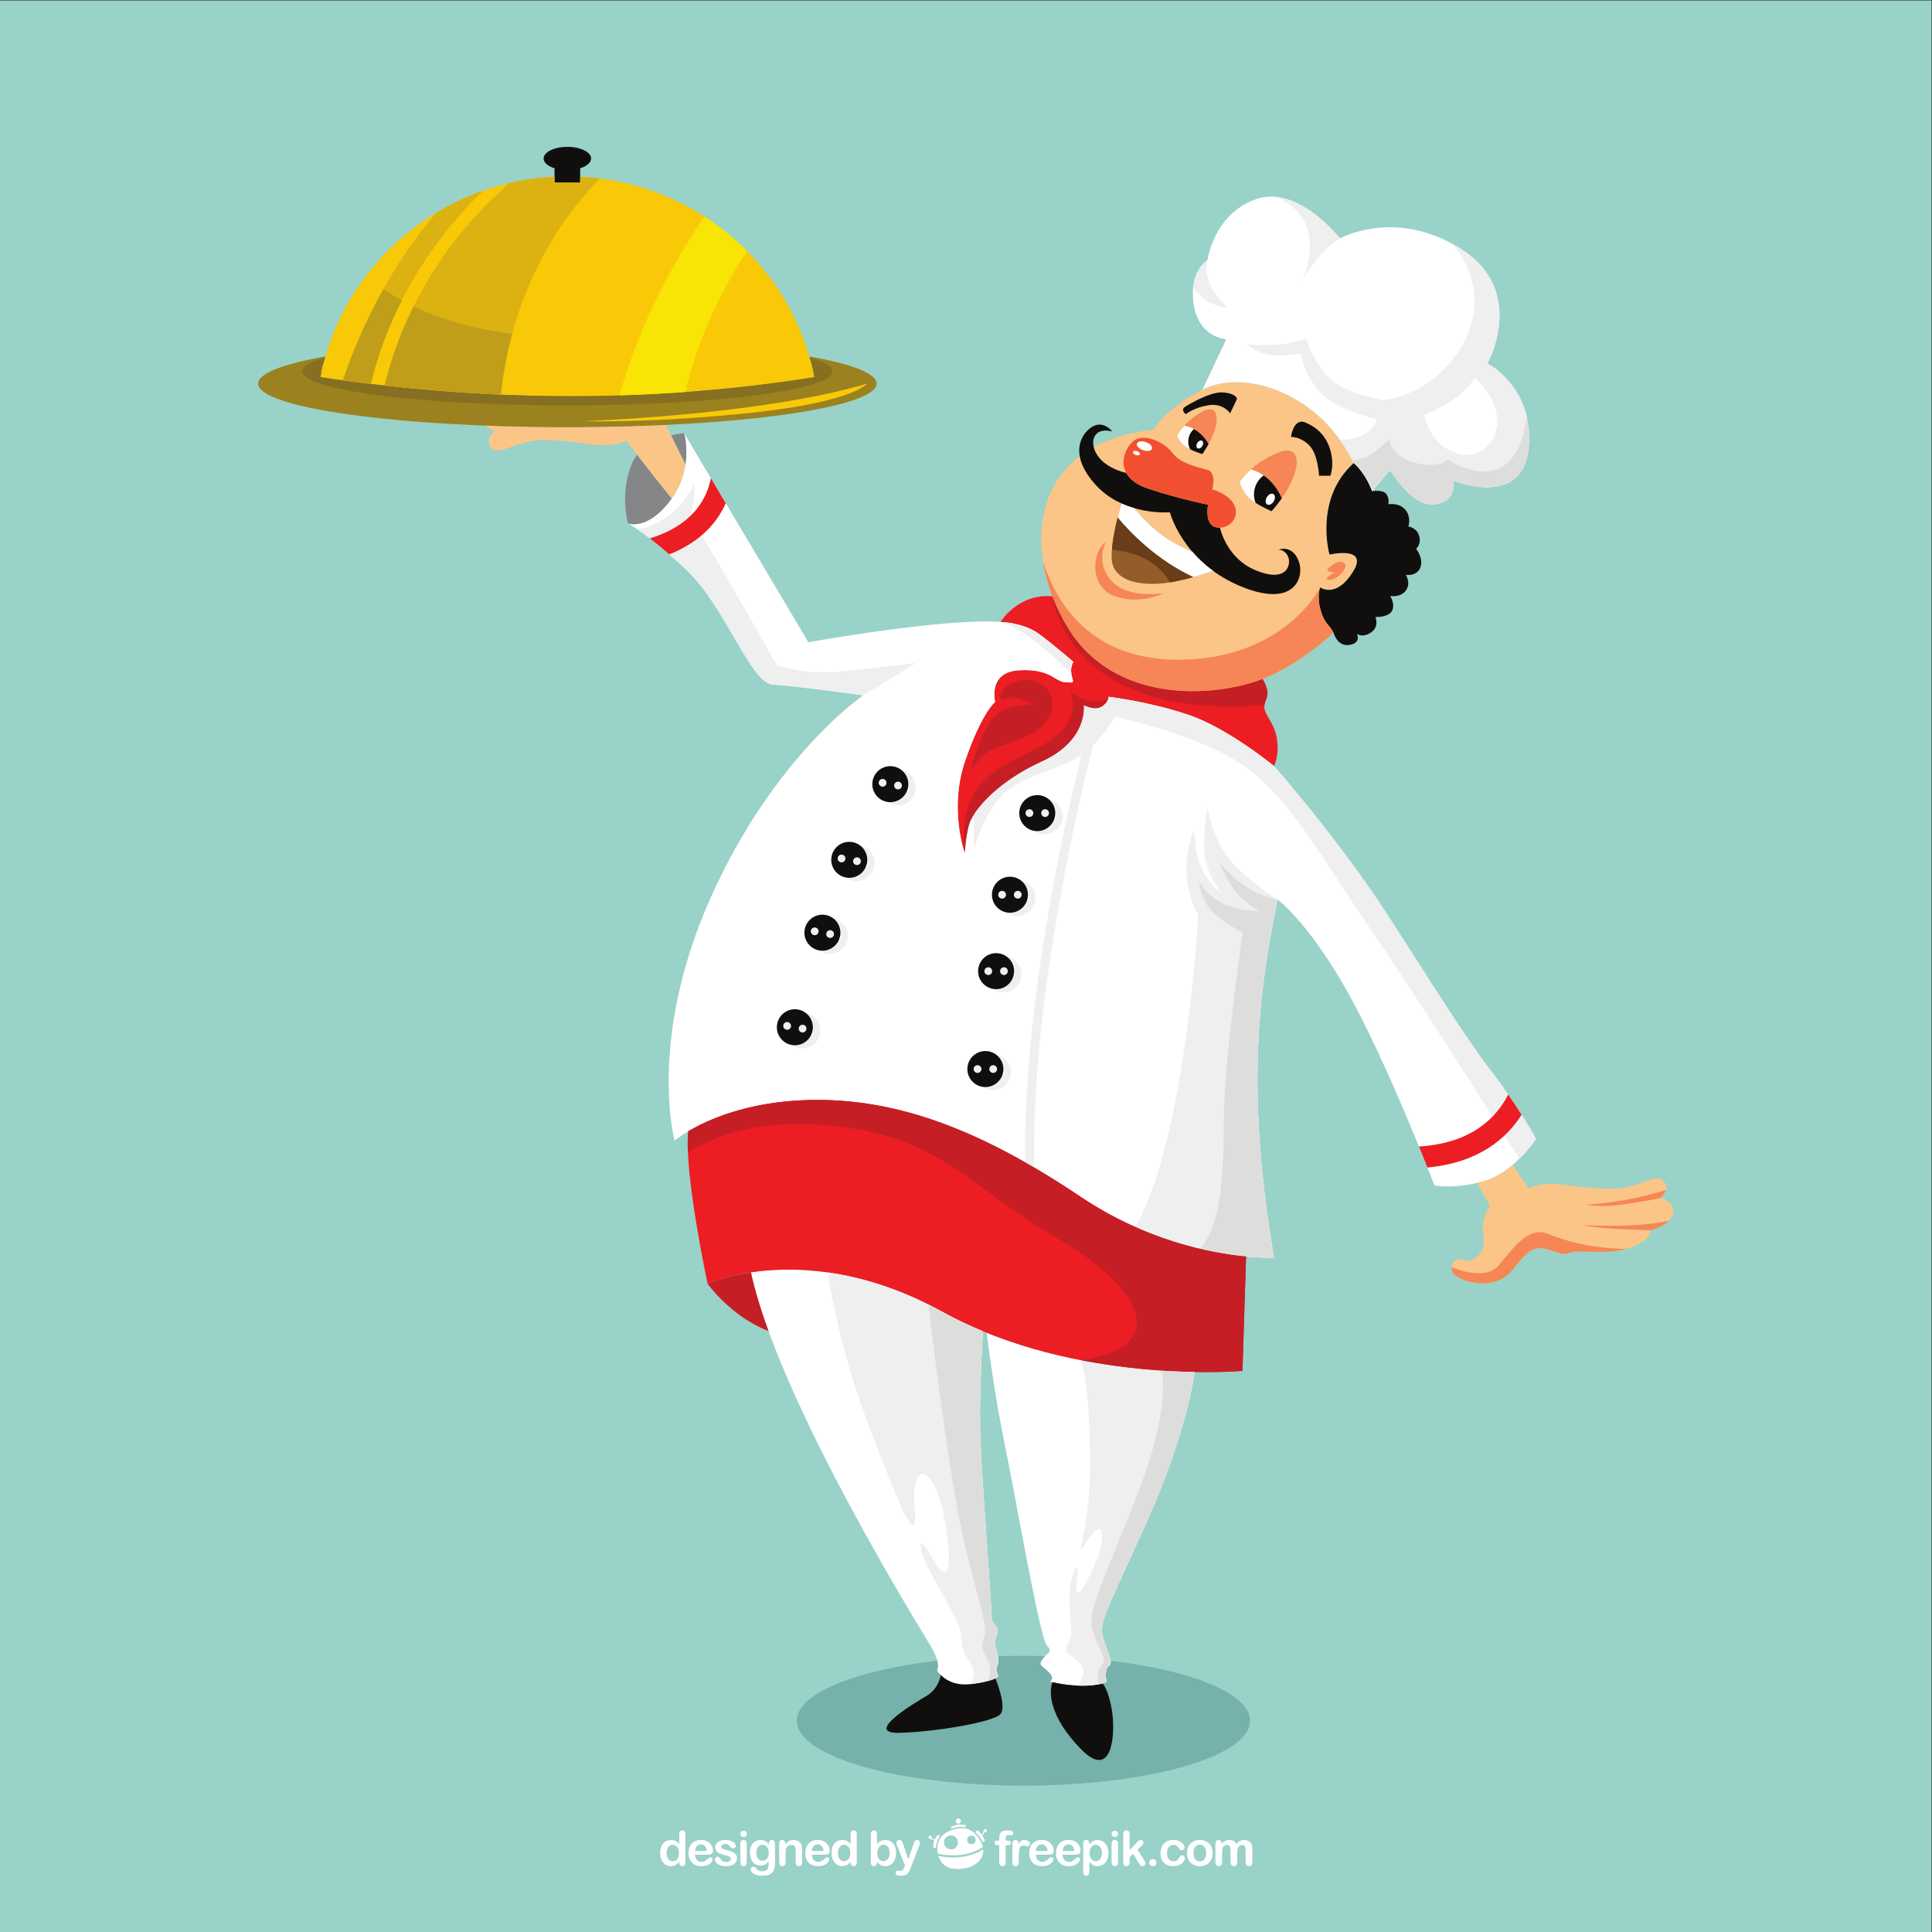 <?xml version="1.0" encoding="UTF-8" standalone="no"?>
<svg
   xmlns:dc="http://purl.org/dc/elements/1.1/"
   xmlns:cc="http://creativecommons.org/ns#"
   xmlns:rdf="http://www.w3.org/1999/02/22-rdf-syntax-ns#"
   xmlns:svg="http://www.w3.org/2000/svg"
   xmlns="http://www.w3.org/2000/svg"
   xmlns:sodipodi="http://sodipodi.sourceforge.net/DTD/sodipodi-0.dtd"
   xmlns:inkscape="http://www.inkscape.org/namespaces/inkscape"
   version="1.1"
   id="svg2"
   xml:space="preserve"
   width="666.667"
   height="666.667"
   viewBox="0 0 666.667 666.667"
   sodipodi:docname="120739-OPZMP7-280.eps"><rect x="0" y="0" width="666.667" height="666.667" fill="#333333" stroke="none"/><defs
     id="defs6" /><sodipodi:namedview
     pagecolor="#ffffff"
     bordercolor="#666666"
     borderopacity="1"
     objecttolerance="10"
     gridtolerance="10"
     guidetolerance="10"
     inkscape:pageopacity="0"
     inkscape:pageshadow="2"
     inkscape:window-width="640"
     inkscape:window-height="480"
     id="namedview4" /><g
     id="g10"
     inkscape:groupmode="layer"
     inkscape:label="ink_ext_XXXXXX"
     transform="matrix(1.333,0,0,-1.333,0,666.667)"><g
       id="g12"
       transform="scale(0.1)"><path
         d="M 0,5000 H 5000 V 0 H 0 v 5000"
         style="fill:#99d2c8;fill-opacity:1;fill-rule:evenodd;stroke:none"
         id="path14" /><path
         d="m 2986.61,3888.61 c 0,0 21.64,47.91 122.08,102 100.43,54.08 267.32,3.08 360.05,-128.27 14.29,-20.23 26.06,-40.12 35.83,-59.62 -103.9,-93.27 -62.96,-236.99 -62.96,-236.99 0,0 104.3,23.95 60.27,-45.59 -44.04,-69.54 -84.22,-39.4 -84.22,-39.4 0,0 -10.05,-21.64 1.54,-61.05 9.92,-33.78 22.14,-35.19 32.73,-56.32 -50.66,-46.36 -112.01,-88.5 -167.08,-112.97 -125.16,-55.62 -395.59,-77.26 -519.22,123.63 -123.63,200.89 -103.54,482.13 220.98,514.58"
         style="fill:#fbc587;fill-opacity:1;fill-rule:evenodd;stroke:none"
         id="path16" /><path
         d="m 2649.35,714.941 c 324.01,0 586.67,-75.23 586.67,-168.019 0,-92.793 -262.66,-168.02 -586.67,-168.02 -324.01,0 -586.67,75.227 -586.67,168.02 0,92.789 262.66,168.019 586.67,168.019"
         style="fill:#76b1ab;fill-opacity:1;fill-rule:evenodd;stroke:none"
         id="path18" /><path
         d="m 3504.57,3802.72 c 0,0 27.96,-21.6 47.75,-72.99 l 0.01,0.01 c 0,0 27.93,5.24 36.77,-8.03 8.85,-13.27 4.43,-25.8 4.43,-25.8 0,0 28.01,5.16 44.22,-14 16.21,-19.17 8.11,-43.49 8.11,-43.49 0,0 22.1,-2.95 28,-25.06 5.89,-22.1 -8.1,-32.42 -8.1,-32.42 0,0 19.9,-25.06 11.05,-48.65 -8.85,-23.59 -37.59,-19.16 -37.59,-19.16 0,0 13.99,-21.37 0,-40.54 -14,-19.16 -40.54,-14 -40.54,-14 0,0 14.01,-22.1 4.43,-39.05 -9.58,-16.96 -42.74,-15.49 -42.74,-15.49 0,0 11.04,-24.33 -11.07,-39.8 -22.1,-15.48 -36.84,-3.68 -36.84,-3.68 0,0 12.52,-23.58 -19.17,-28.74 -31.69,-5.16 -41.36,31.54 -41.36,31.54 -10.59,21.13 -22.81,22.54 -32.73,56.32 -11.59,39.41 -1.54,61.05 -1.54,61.05 0,0 40.18,-30.14 84.22,39.4 44.03,69.54 -60.27,45.59 -60.27,45.59 0,0 -40.94,143.72 62.96,236.99"
         style="fill:#100f0d;fill-opacity:1;fill-rule:evenodd;stroke:none"
         id="path20" /><path
         d="m 3384.41,3904.98 c 0,0 38.63,-13.91 55.63,-57.95 16.99,-44.04 3.87,-77.27 3.87,-77.27 h -29.37 c 0,0 -2.33,55.62 -25.5,78.81 -23.18,23.18 -47.13,21.65 -47.13,21.65 0,0 6.96,55.62 42.5,34.76 z m -315.25,44.05 c 0,0 61.82,39.41 97.36,36.31 35.54,-3.09 35.54,-17.01 35.54,-17.01 l -17.77,-37.09 c 0,0 -17.78,27.83 -57.18,20.87 -39.4,-6.95 -57.18,-23.17 -57.18,-23.17 0,0 -16.22,11.58 -0.77,20.09"
         style="fill:#100f0d;fill-opacity:1;fill-rule:evenodd;stroke:none"
         id="path22" /><path
         d="m 3112.28,3825.65 c 0,0 -34.81,10.85 -47.87,22.91 -13.04,12.07 -17.23,25.07 -17.23,25.07 0,0 20.89,40.42 68.34,63.35 47.46,22.93 44.07,-45.18 -3.24,-111.33 z m 179.38,-147.83 c 0,0 -46.37,20.08 -62.59,38.63 -16.22,18.55 -20.08,37.08 -20.08,37.08 0,0 34.74,52.65 103.54,77.27 68.77,24.62 54.09,-68.76 -20.87,-152.98"
         style="fill:#f68655;fill-opacity:1;fill-rule:evenodd;stroke:none"
         id="path24" /><path
         d="m 3158.18,3635.31 c 0,0 15.5,-79.56 94.31,-111.24 78.81,-31.68 90.22,15.24 82.29,35.15 -7.92,19.9 -25.11,19.14 -25.11,19.14 0,0 35.52,14.49 52.13,-29.56 16.61,-44.05 -13.13,-125.55 -157.23,-62.2 -144.11,63.35 -176.16,188.53 -176.16,188.53 0,0 -115.91,-10.04 -189.31,67.99 -73.4,78.05 -42.5,134.44 -12.36,152.99 30.14,18.55 52.54,-11.99 52.54,-11.99 0,0 -31.68,10.82 -45.2,-11.58 -13.21,-21.88 1.61,-76.17 81.48,-95.62 8.94,-16.21 26.92,-31.07 58.01,-41.15 85.76,-27.81 153.76,-40.96 153.76,-40.96 0,0 -10.8,-52.53 21.64,-58.72 3.13,-0.59 6.22,-0.83 9.21,-0.78"
         style="fill:#100f0d;fill-opacity:1;fill-rule:evenodd;stroke:none"
         id="path26" /><path
         d="m 2936.69,3685.71 c 21.25,-25.78 53.7,-60.01 91.64,-82.79 19.08,-11.45 39.18,-21.52 58.27,-30.1 14.37,-16.64 32.02,-33.56 53.56,-49.3 -23.23,-8.43 -56.44,-18.86 -97.14,-27.22 -82.69,-17 -163.8,-2.32 -165.35,60.26 -1.1,44.07 15.45,107.7 25.33,141.48 11.35,-5.16 22.71,-9.18 33.69,-12.33"
         style="fill:#935d29;fill-opacity:1;fill-rule:evenodd;stroke:none"
         id="path28" /><path
         d="m 2893.12,3661.52 c 31.27,-37.53 99.38,-109.08 195.81,-154.23 20.22,5.55 37.47,11.24 51.23,16.23 -21.54,15.74 -39.19,32.66 -53.56,49.3 -19.09,8.58 -39.19,18.65 -58.27,30.1 -37.94,22.78 -70.39,57.01 -91.64,82.79 -10.98,3.15 -22.34,7.17 -33.69,12.33 -2.92,-9.99 -6.43,-22.58 -9.88,-36.52"
         style="fill:#ffffff;fill-opacity:1;fill-rule:evenodd;stroke:none"
         id="path30" /><path
         d="m 3268.21,3243.55 c 0,0 14.98,-23.76 12.65,-40.75 -2.32,-16.99 -16.22,-27.04 -0.77,-53.31 15.45,-26.28 25.5,-43.28 27.04,-77.27 1.55,-33.99 -9.27,-54.08 -9.27,-54.08 0,0 -118.25,97.35 -220.23,132.13 -101.99,34.77 -207.85,47.14 -207.85,47.14 0,0 -0.76,-16.23 -19.31,-26.27 -18.56,-10.05 -44.82,4.63 -44.82,4.63 0,0 13.11,-90.42 -108.97,-146.05 -122.07,-55.62 -177.71,-131.35 -186.98,-159.16 -9.26,-27.81 -12.36,-77.27 -12.36,-77.27 0,0 -41.73,114.36 1.54,239.53 43.29,125.17 77.27,151.44 77.27,151.44 0,0 -20.08,77.26 61.82,81.9 81.89,4.64 92.71,-29.36 118.98,-30.91 26.27,-1.54 21.65,-3.08 17.01,18.55 -4.64,21.64 4.63,33.99 4.63,33.99 0,0 -49.46,43.27 -89.64,72.64 -40.17,29.36 -98.88,30.91 -98.88,30.91 0,0 44.41,73.99 134.23,66.35 h 0.04 c 10.97,-28.78 24.84,-56.94 41.29,-83.66 118.4,-192.4 371.42,-180.69 502.56,-130.48 h 0.02"
         style="fill:#ed1d24;fill-opacity:1;fill-rule:evenodd;stroke:none"
         id="path32" /><path
         d="m 3297.86,3018.14 c 0,0 165.26,-186.19 295.07,-387.08 129.81,-200.88 197.8,-312.14 268.88,-404.86 71.1,-92.73 114.36,-173.08 114.36,-173.08 0,0 -57.18,-88.09 -135.98,-109.72 -78.82,-21.63 -126.72,-10.82 -126.72,-10.82 0,0 -122.11,316.81 -224.09,499.14 -101.98,182.34 -182.34,241.06 -182.34,241.06 -56.28,-272.49 -77.4,-520.25 -9.29,-927.1 0,0 -247.24,-12.36 -500.68,157.62 -253.42,169.98 -472.86,256.51 -704.66,250.33 -231.8,-6.17 -346.14,-105.08 -346.14,-105.08 0,0 -71.09,259.61 92.72,627.39 163.79,367.79 395.59,525.41 395.59,525.41 0,0 -179.24,24.72 -234.88,27.81 -55.63,3.1 -123.65,204 -222.53,296.72 -98.9,92.71 -151.43,120.52 -151.43,120.52 0,0 51,-20.09 111.25,61.82 60.27,81.9 33.99,171.53 33.99,171.53 0,0 101.95,-171.53 188.51,-316.8 86.53,-145.25 132.9,-224.07 132.9,-224.07 0,0 354.04,63.17 497.68,52.46 6.55,-0.5 12.83,-1.1 18.86,-1.79 20.61,-2.85 54.16,-10.23 80.02,-29.12 40.18,-29.37 89.64,-72.64 89.64,-72.64 0,0 -9.27,-12.35 -4.63,-33.99 4.64,-21.63 9.26,-20.09 -17.01,-18.55 -26.27,1.55 -37.09,35.55 -118.98,30.91 -81.9,-4.64 -61.82,-81.9 -61.82,-81.9 0,0 -33.98,-26.27 -77.27,-151.44 -43.27,-125.17 -1.54,-239.53 -1.54,-239.53 0,0 3.1,49.46 12.36,77.27 9.27,27.81 64.91,103.54 186.98,159.16 122.08,55.63 108.97,146.05 108.97,146.05 0,0 26.26,-14.68 44.82,-4.63 18.55,10.04 19.31,26.27 19.31,26.27 0,0 105.86,-12.37 207.85,-47.14 101.98,-34.78 220.23,-132.13 220.23,-132.13 z m -205.5,-1568.52 c 0,0 -18.53,-156.83 -128.25,-397.91 -109.72,-241.069 -118.99,-253.44 -108.17,-291.3 10.81,-37.859 27.81,-62.57 14.68,-71.84 -13.13,-9.281 -6.18,-41.73 -6.18,-41.73 0,0 -22.42,-10.051 -66.45,-9.27 -44.04,0.77 -80.36,10.809 -80.36,10.809 0,0 14.68,6.961 -3.1,24.73 -17.76,17.77 -27.04,16.231 -16.22,32.45 10.82,16.222 29.36,18.55 11.59,36.312 -17.76,17.77 -78.87,373.199 -111.33,532.369 -21.24,104.17 -36.54,213.67 -44.55,276.86 200.93,-81.04 410.15,-99.2 538.34,-101.48 z m -548.02,105.48 c -4.17,-69.98 -10.33,-199.17 -6.03,-291.68 6.18,-132.89 29.34,-428.022 28.57,-447.338 -0.77,-19.32 20.85,-24.742 13.89,-45.602 -6.94,-20.851 -6.17,-24.718 -1.53,-40.171 4.63,-15.457 7.73,-32.469 2.33,-41.727 -5.42,-9.273 3.07,-27.043 3.07,-27.043 0,0 -12.36,-13.148 -73.39,-20.09 -61.05,-6.949 -85.77,35.543 -85.77,35.543 0,0 13.11,13.887 -16.26,63.348 -29.37,49.461 -392.79,633.33 -465.29,967.23 108.03,16.11 285.54,13.45 495.05,-102.02 34.47,-19.01 69.77,-35.72 105.36,-50.45"
         style="fill:#ffffff;fill-opacity:1;fill-rule:evenodd;stroke:none"
         id="path34" /><path
         d="m 1770.98,3879.75 c 0,0 -14.3,-0.74 -33.91,-5.43 l 37.19,-75.7 c 6.98,46.18 -3.28,81.13 -3.28,81.13 z m -121.41,-55.79 c -6.17,-7.81 -11.45,-16.72 -15.41,-26.86 -30.12,-77.27 -8.42,-150.7 -8.42,-150.7 l 8.17,-1.79 c 16.72,-1.99 57.21,1.27 103.08,63.61 l 1.89,2.61 c -29.7,35.96 -65.23,81.74 -89.31,113.13"
         style="fill:#858688;fill-opacity:1;fill-rule:evenodd;stroke:none"
         id="path36" /><path
         d="m 3225.64,1748.64 v -0.01 l -9.37,-296.09 c 0,0 -429.59,-38.63 -777.29,153.01 -347.68,191.61 -607.31,72.63 -607.31,72.63 0,0 -61.45,286.89 -50.04,394.55 50.01,29.7 153.28,76.71 310.78,80.9 231.8,6.18 451.24,-80.35 704.66,-250.33 169.81,-113.89 336.83,-145.91 428.57,-154.66"
         style="fill:#ed1d24;fill-opacity:1;fill-rule:evenodd;stroke:none"
         id="path38" /><path
         d="m 1831.67,1678.18 c 0,0 58.99,-84.12 157.82,-122.61 -19.7,54.11 -35.45,105.5 -45.56,151.99 v 0.01 c -71.24,-10.62 -112.26,-29.39 -112.26,-29.39"
         style="fill:#c61e25;fill-opacity:1;fill-rule:evenodd;stroke:none"
         id="path40" /><path
         d="m 2854.28,643.5 c 0,0 16.13,-16.66 24.63,-73.84 8.5,-57.172 0.78,-180.031 -81.12,-95.808 -81.91,84.207 -83.21,147.089 -73.28,172.828 v 0.011 c 12.54,-2.91 40.9,-8.55 73.48,-9.121 26.87,-0.461 45.69,3.078 56.29,5.93 z m -277.66,13.07 c 0,0 30.31,-71.449 13.31,-92.308 -16.99,-20.864 -169.2,-46.371 -261.92,-48.692 -92.72,-2.308 35.53,74.95 69.54,95.039 34,20.09 37.63,54.602 37.63,54.602 12.2,-12.02 36.5,-28.27 76.07,-23.762 36.91,4.199 56.02,10.672 65.36,15.121 h 0.01"
         style="fill:#100f0d;fill-opacity:1;fill-rule:evenodd;stroke:none"
         id="path42" /><path
         d="m 3065.86,3899.33 c 16.54,-2.94 43.11,-13.19 62.92,-47.48 -4.72,-8.63 -10.24,-17.44 -16.5,-26.2 0,0 -34.81,10.85 -47.87,22.91 -13.04,12.07 -17.23,25.07 -17.23,25.07 0,0 5.93,11.5 18.68,25.7 z m 172.66,-113.11 c 22.37,-6.49 57.47,-24.55 79.72,-74.72 -7.77,-11.2 -16.65,-22.52 -26.58,-33.68 0,0 -46.37,20.08 -62.59,38.63 -16.22,18.55 -20.08,37.08 -20.08,37.08 0,0 9.89,14.99 29.53,32.69"
         style="fill:#ffffff;fill-opacity:1;fill-rule:evenodd;stroke:none"
         id="path44" /><path
         d="m 3127.33,3694.81 c 0,0 -10.8,-52.53 21.64,-58.72 32.46,-6.17 60.28,24.74 47.13,55.64 -13.13,30.91 -57.94,42.5 -57.94,42.5 0,0 12.36,44.04 -13.14,51 -25.5,6.94 -69.54,16.22 -89.63,43.26 -20.09,27.04 -76.49,56.39 -105.08,27.81 -28.6,-28.58 -42.5,-92.72 43.26,-120.53 85.76,-27.81 153.76,-40.96 153.76,-40.96"
         style="fill:#f15030;fill-opacity:1;fill-rule:evenodd;stroke:none"
         id="path46" /><path
         d="m 3271.2,3770.63 c -15.23,-11.01 -25.14,-28.93 -25.14,-49.16 0,-7.67 1.43,-15.01 4.03,-21.77 19.13,-12.17 41.57,-21.88 41.57,-21.88 9.93,11.16 18.81,22.48 26.58,33.68 -12.99,29.3 -30.37,47.66 -47.04,59.13 z m 25.17,-48.42 c -4.94,2.96 -12.55,-0.63 -17,-8.02 -4.46,-7.41 -4.07,-15.81 0.88,-18.78 4.92,-2.96 12.54,0.61 16.99,8.02 4.46,7.41 4.06,15.8 -0.87,18.78 z m -184.7,138.1 c -3.58,2.15 -9.1,-0.45 -12.34,-5.83 -3.24,-5.38 -2.94,-11.47 0.64,-13.63 3.57,-2.15 9.1,0.45 12.33,5.83 3.24,5.37 2.96,11.47 -0.63,13.63 z m -21.18,30.34 c -10.08,-9.06 -15.81,-22.67 -14.26,-37.19 0.6,-5.49 2.17,-10.65 4.56,-15.3 14.64,-7.26 31.49,-12.51 31.49,-12.51 6.26,8.76 11.78,17.57 16.5,26.2 -11.58,20.03 -25.45,31.86 -38.29,38.8"
         style="fill:#100f0d;fill-opacity:1;fill-rule:evenodd;stroke:none"
         id="path48" /><path
         d="m 3028.44,3493.62 c -35.68,63.51 -105.33,80.52 -150.1,84.61 2.08,26.9 8.35,57.39 14.78,83.29 31.27,-37.53 99.38,-109.08 195.81,-154.23 -13.94,-3.82 -29.31,-7.59 -45.91,-10.99 -4.88,-1.01 -9.74,-1.9 -14.58,-2.68"
         style="fill:#6a3d19;fill-opacity:1;fill-rule:evenodd;stroke:none"
         id="path50" /><path
         d="m 1774.26,3798.61 -50.44,102.68 c -80.14,-3.79 -165.93,-5.85 -255.16,-5.85 -73.69,0 -145.04,1.41 -212.8,4.04 10.08,-9.67 25.19,-13.52 25.19,-13.52 0,0 -28.59,-22.42 -8.5,-44.82 20.09,-22.41 64.14,22.4 141.4,20.87 77.27,-1.55 115.9,-13.93 152.21,-13.15 36.31,0.78 55.63,11.6 55.63,11.6 0,0 66.89,-88.85 117.09,-149.63 21.33,29.94 31.29,60.77 35.38,87.78"
         style="fill:#fbc587;fill-opacity:1;fill-rule:evenodd;stroke:none"
         id="path52" /><path
         d="m 3823.33,1939.15 34.05,-59.39 c 0,0 -25.48,-28.59 -16.99,-75.72 8.5,-47.13 -29.35,-74.95 -52.54,-64.13 -23.18,10.81 -52.55,-27.82 -6.19,-48.67 46.36,-20.87 102.01,-15.47 131.36,20.08 29.36,35.54 49.44,64.92 82.67,57.96 33.23,-6.97 50.21,-20.1 68.76,-10.84 18.55,9.28 98.91,-7.72 156.09,13.14 57.17,20.87 51.76,44.83 51.76,44.83 0,0 47.9,10.8 57.95,41.71 10.05,30.91 -32.44,41.72 -32.44,41.72 0,0 28.59,22.41 8.5,44.82 -20.09,22.41 -64.13,-22.41 -141.4,-20.86 -77.27,1.54 -115.9,13.92 -152.21,13.14 -36.31,-0.78 -55.64,-11.6 -55.64,-11.6 0,0 -20.84,30.76 -41.57,60.29 -21.15,-17.9 -46.8,-34.41 -75.3,-42.23 -5.8,-1.59 -11.43,-3 -16.86,-4.25"
         style="fill:#fbc587;fill-opacity:1;fill-rule:evenodd;stroke:none"
         id="path54" /><path
         d="m 3757.21,1721.5 c 0.46,-0.21 85.43,-39.67 123.17,5.03 37.86,44.82 75.74,100.46 125.18,81.14 49.44,-19.32 105.82,-36.66 203.96,-39.58 -56,-15.34 -127.69,-0.96 -145.07,-9.65 -18.55,-9.26 -35.53,3.87 -68.76,10.84 -33.23,6.96 -53.31,-22.42 -82.67,-57.96 -29.35,-35.55 -85,-40.95 -131.36,-20.08 -19.19,8.62 -25.4,20.31 -24.45,30.26 z m 515.09,94.91 c 0,0 -68.17,2.07 -111.45,5.16 -43.26,3.09 -65.66,8.51 -65.66,8.51 0,0 133.83,-9.35 224.52,11.16 -17.5,-18.08 -47.41,-24.83 -47.41,-24.83 z m 32.21,81.17 -6.59,2.23 c 0.57,-0.15 3.12,-0.87 6.59,-2.23 z m -6.7,2.26 c 0,0 -51.18,-10.64 -104.49,-17.58 -53.32,-6.96 -86.53,0.77 -86.53,0.77 0,0 93.8,2.79 205.68,37.71 -3.43,-12.09 -14.66,-20.9 -14.66,-20.9"
         style="fill:#f68655;fill-opacity:1;fill-rule:evenodd;stroke:none"
         id="path56" /><path
         d="m 2966.25,3856.8 c -10.7,3.68 -21.01,1.98 -23.01,-3.83 -1.99,-5.79 5.09,-13.48 15.81,-17.17 10.7,-3.67 21.01,-1.96 23,3.83 2,5.81 -5.08,13.49 -15.8,17.17 z m -22.66,-23.48 c -4.98,1.7 -9.78,0.87 -10.72,-1.87 -0.95,-2.74 2.33,-6.34 7.31,-8.06 4.97,-1.72 9.77,-0.88 10.72,1.86 0.94,2.74 -2.34,6.35 -7.31,8.07"
         style="fill:#ffffff;fill-opacity:1;fill-rule:evenodd;stroke:none"
         id="path58" /><path
         d="m 842.414,4078.51 c -109.012,-19.28 -174.207,-43.69 -174.207,-70.25 0,-62.31 358.383,-112.82 800.453,-112.82 442.08,0 800.46,50.51 800.46,112.82 0,26.56 -65.19,50.97 -174.2,70.25 5.07,-17.56 9.41,-35.4 12.96,-53.54 -419.02,-66.61 -845.37,-64.49 -1278.446,0 3.566,18.14 7.91,35.98 12.98,53.54"
         style="fill:#9c811f;fill-opacity:1;fill-rule:evenodd;stroke:none"
         id="path60" /><path
         d="m 1435.47,4543.73 c -302.11,-14.98 -549.939,-233.1 -606.036,-518.76 433.076,-64.49 859.426,-66.61 1278.446,0 -56.08,285.64 -303.9,503.77 -606.01,518.76 v -15.27 h -66.4 v 15.27"
         style="fill:#f9c907;fill-opacity:1;fill-rule:evenodd;stroke:none"
         id="path62" /><path
         d="m 1468.67,4621.1 c -33.93,0 -61.43,-13.49 -61.43,-30.14 0,-10.64 11.26,-20 28.23,-25.36 v -37.14 h 66.4 v 37.14 c 16.97,5.36 28.23,14.72 28.23,25.36 0,16.65 -27.5,30.14 -61.43,30.14"
         style="fill:#100f0d;fill-opacity:1;fill-rule:evenodd;stroke:none"
         id="path64" /><path
         d="m 841.625,4075.77 c -38.02,-10.96 -59.164,-23.07 -59.164,-35.84 0,-48.65 307.229,-88.1 686.199,-88.1 378.98,0 686.21,39.45 686.21,88.1 0,12.77 -21.16,24.88 -59.16,35.84 l 0.02,-0.09 c 4.71,-13 8.79,-26.18 12.15,-39.58 l -2.22,-0.28 2.22,-10.85 c -419.02,-66.61 -845.37,-64.49 -1278.446,0 l 2.238,10.86 -2.238,0.27 c 3.367,13.4 7.441,26.58 12.168,39.58 l 0.023,0.09"
         style="fill:#866f20;fill-opacity:1;fill-rule:evenodd;stroke:none"
         id="path66" /><path
         d="m 2244.77,4008.18 c 0,0 -35.54,-47.04 -295.16,-74.94 -259.62,-27.91 -443.52,-22.41 -443.52,-22.41 0,0 462.17,15.11 738.68,97.35"
         style="fill:#f9c907;fill-opacity:1;fill-rule:evenodd;stroke:none"
         id="path68" /><path
         d="m 1552.81,4539.19 c -67.83,-68.04 -218.43,-248.84 -254.06,-540.98 -0.75,-6.25 -1.56,-12.38 -2.39,-18.42 -99.93,4.33 -200.22,12.2 -300.891,23.51 38.051,153.46 125.451,351.73 323.541,524.16 37.67,8.75 76.58,14.29 116.46,16.27 v -15.27 h 66.4 v 15.27 c 17.17,-0.86 34.14,-2.4 50.94,-4.54 z m -301.87,-31.48 c -80.51,-76.62 -229.13,-246.22 -291.077,-500.28 -24.101,2.9 -48.246,6 -72.402,9.27 46.051,134.14 120.619,291.51 240.719,433.09 38.46,23.31 79.57,42.81 122.76,57.92"
         style="fill:#dbb212;fill-opacity:1;fill-rule:evenodd;stroke:none"
         id="path70" /><path
         d="m 992.23,4252.75 c 14.73,-9.75 30.68,-19.45 48.04,-28.86 -32.24,-63.44 -60.707,-135.68 -80.407,-216.46 -24.101,2.9 -48.246,6 -72.402,9.27 25.348,73.82 59.32,154.68 104.769,236.05 z m 78.47,-44.34 c 66.74,-31.91 150.81,-58.84 255.13,-71.24 -11.69,-43.12 -21.04,-89.44 -27.08,-138.96 -0.75,-6.25 -1.56,-12.38 -2.39,-18.42 -99.93,4.33 -200.22,12.2 -300.891,23.51 15.501,62.52 39.201,132.47 75.231,205.11"
         style="fill:#c09e1a;fill-opacity:1;fill-rule:evenodd;stroke:none"
         id="path72" /><path
         d="m 1823.58,4440.79 c -66.48,-97.52 -165.95,-265.55 -219.42,-463.07 56.81,1.72 113.47,4.63 170.01,8.73 25.34,108.34 73.25,233.35 159.8,365 -33.31,33.59 -70.32,63.59 -110.39,89.34"
         style="fill:#f8e505;fill-opacity:1;fill-rule:evenodd;stroke:none"
         id="path74" /><path
         d="m 2805.65,3175.77 c 0,0 13.11,-90.42 -108.97,-146.05 -122.07,-55.62 -177.71,-131.35 -186.98,-159.16 -9.26,-27.81 -12.36,-77.27 -12.36,-77.27 -20.1,197.71 97.37,219.53 205.55,281.33 108.18,61.81 66.09,138.32 66.09,138.32 0,0 31.68,-26.27 62.2,-28.21 30.53,-1.94 38.6,12.68 38.6,12.68 0,0 -0.76,-16.23 -19.31,-26.27 -18.56,-10.05 -44.82,4.63 -44.82,4.63 z m -40.02,198.26 c 118.4,-192.4 371.45,-180.69 502.58,-130.48 0,0 14.98,-23.76 12.65,-40.75 -1.33,-9.75 -6.47,-17.22 -7.7,-26.78 -515.75,-41.95 -548.86,281.67 -548.86,281.67 10.98,-28.79 24.88,-56.93 41.33,-83.66 z m -174.01,-184.26 c 0,0 -8.49,37.86 46.37,49.45 54.86,11.58 106.62,-33.24 78.04,-92.73 -28.59,-59.5 -126.71,-69.54 -156.08,-89.62 -29.36,-20.11 -47.13,-48.69 -47.13,-48.69 0,0 29.36,112.81 66.44,143.72 37.09,30.9 100.45,23.95 100.45,23.95 0,0 -51.76,29.37 -88.09,13.92"
         style="fill:#c61e25;fill-opacity:1;fill-rule:evenodd;stroke:none"
         id="path76" /><path
         d="m 3932.92,2001.54 c 0,0 -266.56,422.65 -384.01,592.63 -117.44,169.98 -194.7,318.34 -310.6,411.05 -115.9,92.71 -353.87,140.62 -353.87,140.62 0,0 -6.29,-23.2 -54.87,-74.37 -33.45,-131.28 -162.75,-669.03 -151.98,-1092.88 -7.9,4.64 -15.77,9.2 -23.63,13.65 -7.1,396.37 103.4,884.39 145.2,1053.84 -55.58,-35.89 -138.45,-49.34 -190.21,-90.3 -61.05,-48.3 -86.93,-153.38 -86.93,-153.38 0,0 -3.07,43.55 -0.47,90.93 23.24,35.48 78.28,92.27 175.13,136.39 122.08,55.63 108.97,146.05 108.97,146.05 0,0 26.26,-14.68 44.82,-4.63 18.55,10.04 19.31,26.27 19.31,26.27 0,0 105.86,-12.37 207.85,-47.14 101.98,-34.78 220.23,-132.13 220.23,-132.13 0,0 165.26,-186.19 295.07,-387.08 129.81,-200.88 197.8,-312.14 268.88,-404.86 71.1,-92.73 114.36,-173.08 114.36,-173.08 0,0 -16.2,-24.96 -43.25,-51.58 z M 2798.75,1479.98 c 0.41,-1.19 21.82,-63.71 23.36,-258.09 1.54,-196.25 -50.98,-273.531 -6.18,-207.07 44.81,66.45 47.91,3.88 17,-66.441 -30.91,-70.328 -53.33,-95.027 -45.59,-43.277 7.73,51.769 -5.41,47.898 -15.45,-1.543 -10.05,-49.457 6.94,-119 -0.78,-142.18 -7.72,-23.168 -23.18,-28.59 0,-45.59 23.19,-16.988 50.88,-37.019 19.26,-78 l 7.62,-0.219 c 44.03,-0.781 66.45,9.27 66.45,9.27 0,0 -6.95,32.449 6.18,41.73 13.13,9.27 -3.87,33.981 -14.68,71.84 -10.82,37.86 -1.55,50.231 108.17,291.3 109.72,241.08 128.25,397.91 128.25,397.91 -75.73,1.35 -179.73,8.24 -293.61,30.36 z m -254.41,75.12 c -4.17,-69.98 -10.33,-199.17 -6.03,-291.68 6.18,-132.89 29.34,-428.022 28.57,-447.338 -0.77,-19.32 20.85,-24.742 13.89,-45.602 -6.94,-20.851 -6.17,-24.718 -1.53,-40.171 4.63,-15.457 7.73,-32.469 2.33,-41.727 -5.42,-9.273 3.07,-27.043 3.07,-27.043 0,0 -12.36,-13.148 -73.39,-20.09 20.63,33.012 3.31,50.422 -5.96,65.871 -9.29,15.45 -16.23,24.739 -17.01,60.27 -0.77,35.531 -74.16,143.691 -95,195.449 -20.85,51.781 -9.27,60.281 20.07,4.641 29.36,-55.629 59.51,-59.489 33.24,93.5 -26.27,152.98 -91.17,166.89 -78.82,33.98 12.37,-132.89 -63.35,69.54 -129.8,245.72 -66.4,176.01 -95.57,366.3 -95.62,366.65 86.61,-12.17 187.25,-41.71 296.63,-101.98 34.47,-19.01 69.77,-35.72 105.36,-50.45 z M 2661,2905.61 c -2.03,-4.98 -3.23,-10.4 -3.4,-16.07 1.82,-1.94 4.41,-3.16 7.28,-3.16 5.51,0 10.01,4.5 10.01,10.02 0,5.5 -4.5,10.02 -10.01,10.02 -1.38,0 -2.68,-0.3 -3.88,-0.81 z m 15.49,-55.04 c 7.75,-5.72 17.33,-9.1 27.7,-9.1 25.73,0 46.6,20.87 46.6,46.62 0,22.78 -16.37,41.77 -38,45.8 11.48,-8.49 18.95,-22.12 18.95,-37.49 l -0.03,-1.45 c 1.71,-1.79 2.75,-4.21 2.75,-6.86 0,-4.15 -2.55,-7.73 -6.16,-9.25 -6.92,-17.03 -23.66,-29.06 -43.17,-29.06 -2.96,0 -5.85,0.27 -8.64,0.79 z m -597.17,-502.16 c -5.44,0.95 -10.64,-2.7 -11.59,-8.13 -0.96,-5.43 2.69,-10.65 8.12,-11.6 5.43,-0.96 10.64,2.7 11.6,8.13 0.95,5.42 -2.7,10.64 -8.13,11.6 z m 71.29,244.78 c -5.42,0.96 -10.64,-2.72 -11.6,-8.13 -0.95,-5.43 2.7,-10.64 8.14,-11.6 5.41,-0.96 10.64,2.71 11.59,8.14 0.96,5.41 -2.69,10.63 -8.13,11.59 z m 69.51,188.61 c -5.43,0.96 -10.64,-2.71 -11.59,-8.12 -0.96,-5.44 2.69,-10.65 8.12,-11.61 5.43,-0.95 10.64,2.71 11.6,8.14 0.95,5.42 -2.69,10.65 -8.13,11.59 z m 106.28,195.87 c -5.41,0.94 -10.63,-2.72 -11.59,-8.14 -0.95,-5.42 2.69,-10.65 8.13,-11.61 5.42,-0.94 10.64,2.71 11.6,8.15 0.96,5.41 -2.7,10.64 -8.14,11.6 z m 244.64,-733.8 c -5.52,0 -10.01,-4.52 -10.01,-10.01 0,-5.51 4.49,-10.02 10.01,-10.02 5.51,0 10.01,4.51 10.01,10.02 0,5.49 -4.5,10.01 -10.01,10.01 z m 27.81,253.43 c -5.52,0 -10.01,-4.51 -10.01,-10.01 0,-5.52 4.49,-10.02 10.01,-10.02 5.51,0 10.01,4.5 10.01,10.02 0,5.5 -4.5,10.01 -10.01,10.01 z m 35.77,197.81 c -5.5,0 -10,-4.51 -10,-10.02 0,-5.52 4.5,-10.02 10,-10.02 5.52,0 10.02,4.5 10.02,10.02 0,5.51 -4.5,10.02 -10.02,10.02 z m 70.75,211.31 c -5.5,0 -10,-4.52 -10,-10.02 0,-5.52 4.5,-10.02 10,-10.02 5.52,0 10.02,4.5 10.02,10.02 0,5.5 -4.5,10.02 -10.02,10.02 z m -670.02,-551.13 c -2.15,-4.12 -3.71,-8.65 -4.57,-13.47 -0.18,-1.03 -0.32,-2.04 -0.43,-3.06 1.44,-1.56 3.37,-2.67 5.6,-3.07 5.43,-0.95 10.64,2.72 11.6,8.14 0.96,5.42 -2.71,10.64 -8.12,11.59 -1.41,0.25 -2.78,0.19 -4.08,-0.13 z m 13.63,-59.04 c 5.64,-4.17 12.28,-7.13 19.64,-8.43 25.35,-4.44 49.53,12.49 53.97,37.85 4.44,25.15 -12.21,49.15 -37.26,53.87 12.98,-9.59 20.48,-25.62 18.64,-42.49 2.07,-2.22 3.1,-5.35 2.55,-8.55 -0.72,-4.04 -3.79,-7.09 -7.56,-8.01 -9.15,-17.54 -28.89,-27.94 -49.4,-24.34 z m 57.67,303.83 c -2.16,-4.13 -3.71,-8.66 -4.57,-13.49 -0.17,-1.02 -0.32,-2.04 -0.43,-3.05 1.44,-1.56 3.37,-2.67 5.61,-3.06 5.42,-0.96 10.64,2.7 11.6,8.13 0.95,5.42 -2.72,10.64 -8.13,11.6 -1.41,0.24 -2.78,0.19 -4.08,-0.13 z m 13.63,-59.05 c 5.61,-4.17 12.26,-7.13 19.64,-8.42 25.35,-4.46 49.51,12.48 53.97,37.83 4.44,25.17 -12.22,49.16 -37.25,53.87 12.96,-9.58 20.47,-25.61 18.62,-42.47 2.07,-2.23 3.1,-5.38 2.54,-8.56 -0.7,-4.04 -3.77,-7.11 -7.54,-8.01 -9.15,-17.54 -28.89,-27.96 -49.4,-24.35 z m 55.87,247.66 c -2.15,-4.12 -3.71,-8.66 -4.57,-13.48 -0.17,-1.02 -0.32,-2.03 -0.43,-3.05 1.44,-1.57 3.37,-2.67 5.6,-3.07 5.43,-0.96 10.66,2.71 11.6,8.13 0.96,5.42 -2.71,10.64 -8.12,11.6 -1.4,0.25 -2.79,0.18 -4.08,-0.13 z m 13.62,-59.04 c 5.64,-4.18 12.29,-7.13 19.65,-8.43 25.35,-4.47 49.53,12.48 53.98,37.83 4.43,25.16 -12.22,49.16 -37.24,53.88 12.94,-9.6 20.46,-25.63 18.61,-42.48 2.07,-2.23 3.1,-5.36 2.55,-8.56 -0.72,-4.04 -3.79,-7.11 -7.57,-8.01 -9.15,-17.54 -28.88,-27.96 -49.39,-24.34 z m 92.68,254.89 c -2.16,-4.12 -3.71,-8.65 -4.57,-13.48 -0.18,-1.02 -0.33,-2.03 -0.44,-3.04 1.44,-1.57 3.38,-2.68 5.62,-3.08 5.41,-0.96 10.64,2.71 11.59,8.15 0.96,5.41 -2.71,10.64 -8.13,11.58 -1.4,0.25 -2.78,0.19 -4.07,-0.13 z m 13.63,-59.04 c 5.62,-4.18 12.27,-7.13 19.64,-8.42 25.33,-4.46 49.51,12.48 53.97,37.84 4.42,25.16 -12.23,49.15 -37.27,53.88 12.97,-9.61 20.48,-25.65 18.64,-42.51 2.06,-2.23 3.1,-5.36 2.54,-8.54 -0.71,-4.05 -3.79,-7.1 -7.55,-8.01 -9.15,-17.56 -28.89,-27.95 -49.4,-24.35 z m 230.57,-682.42 c -2.02,-5 -3.22,-10.41 -3.4,-16.08 1.84,-1.95 4.42,-3.16 7.28,-3.16 5.51,0 10.02,4.51 10.02,10.02 0,5.49 -4.51,10.01 -10.02,10.01 -1.37,0 -2.68,-0.28 -3.88,-0.79 z m 15.51,-55.04 c 7.74,-5.73 17.31,-9.12 27.68,-9.12 25.74,0 46.61,20.88 46.61,46.62 0,22.8 -16.38,41.77 -37.99,45.81 11.46,-8.49 18.93,-22.12 18.93,-37.49 l -0.03,-1.45 c 1.71,-1.8 2.75,-4.22 2.75,-6.87 0,-4.15 -2.55,-7.72 -6.14,-9.24 -6.94,-17.03 -23.67,-29.05 -43.19,-29.05 -2.95,0 -5.84,0.26 -8.62,0.79 z m 12.3,308.46 c -2.02,-4.98 -3.22,-10.4 -3.4,-16.06 1.84,-1.95 4.42,-3.17 7.3,-3.17 5.49,0 10,4.5 10,10.02 0,5.5 -4.51,10.01 -10,10.01 -1.38,0 -2.7,-0.28 -3.9,-0.8 z m 15.51,-55.04 c 7.74,-5.72 17.31,-9.1 27.69,-9.1 25.73,0 46.6,20.86 46.6,46.61 0,22.79 -16.37,41.77 -37.99,45.81 11.47,-8.49 18.93,-22.12 18.93,-37.49 l -0.02,-1.45 c 1.7,-1.8 2.75,-4.21 2.75,-6.87 0,-4.15 -2.55,-7.72 -6.15,-9.24 -6.93,-17.03 -23.67,-29.06 -43.19,-29.06 -2.95,0 -5.84,0.27 -8.62,0.79 z m 20.27,252.85 c -2.02,-4.98 -3.23,-10.41 -3.4,-16.07 1.83,-1.95 4.42,-3.17 7.29,-3.17 5.51,0 10.01,4.5 10.01,10.02 0,5.51 -4.5,10.02 -10.01,10.02 -1.38,0 -2.68,-0.29 -3.89,-0.8 z m 15.5,-55.05 c 7.75,-5.71 17.33,-9.1 27.7,-9.1 25.73,0 46.61,20.87 46.61,46.62 0,22.79 -16.38,41.77 -38.01,45.8 11.48,-8.49 18.94,-22.11 18.94,-37.49 l -0.03,-1.45 c 1.72,-1.79 2.75,-4.21 2.75,-6.86 0,-4.15 -2.55,-7.72 -6.15,-9.25 -6.93,-17.02 -23.66,-29.06 -43.17,-29.06 -2.96,0 -5.85,0.27 -8.64,0.79 z m 167.5,618.48 c -36.57,36.59 -105.12,99.76 -172.43,132.67 l 8.12,-0.86 c 20.61,-2.85 54.16,-10.23 80.02,-29.12 40.18,-29.37 89.64,-72.64 89.64,-72.64 0,0 -8.14,-10.86 -5.35,-30.05 z m 533.8,-584.96 c -56.28,-272.49 -77.4,-520.25 -9.29,-927.1 0,0 -162.52,-8.1 -359.1,79.4 131.89,226.32 163.2,808.76 163.2,808.76 0,0 -25.48,37.08 -30.13,103.54 -4.63,66.45 20.1,118.22 20.1,118.22 0,0 -2.32,-51.77 17.77,-99.68 20.08,-47.9 54.85,-67.22 54.85,-67.22 0,0 -29.35,29.36 -42.5,80.36 -13.14,50.99 3.88,142.93 3.88,142.93 0,0 9.27,-74.18 54.08,-131.36 44.83,-57.18 127.14,-107.85 127.14,-107.85 z m -1072.46,528.57 c 0,0 -179.24,24.72 -234.88,27.81 -55.63,3.1 -123.65,204 -222.53,296.72 -60.7,56.89 -103.93,89.35 -128.27,105.92 106.78,14.46 147.8,117.86 147.8,117.86 0,0 2.32,-9.66 0.38,-34.77 -1.94,-25.12 -15.44,-61.82 -15.44,-61.82 0,0 20.1,-15.44 44.82,-54.07 24.73,-38.63 184.69,-319.89 184.69,-319.89 0,0 71.85,-24.72 156.08,-16.99 84.23,7.73 204.76,23.18 204.76,23.18 l -137.41,-83.95"
         style="fill:#efeff0;fill-opacity:1;fill-rule:evenodd;stroke:none"
         id="path78" /><path
         d="m 2685.13,2943.01 c -25.75,0 -46.62,-20.88 -46.62,-46.61 0,-25.74 20.87,-46.62 46.62,-46.62 25.73,0 46.61,20.88 46.61,46.62 0,25.73 -20.88,46.61 -46.61,46.61 z m -619.42,-555.04 c -25.35,4.44 -49.52,-12.49 -53.99,-37.84 -4.46,-25.35 12.49,-49.53 37.84,-53.98 25.35,-4.46 49.52,12.47 53.97,37.83 4.47,25.34 -12.47,49.52 -37.82,53.99 z m 13.61,-39.56 c -5.44,0.95 -10.64,-2.7 -11.59,-8.13 -0.96,-5.43 2.69,-10.65 8.12,-11.6 5.43,-0.96 10.64,2.7 11.6,8.13 0.95,5.42 -2.7,10.64 -8.13,11.6 z m -39.89,7.01 c -5.43,0.96 -10.64,-2.69 -11.6,-8.12 -0.96,-5.43 2.71,-10.65 8.12,-11.61 5.43,-0.95 10.64,2.72 11.6,8.14 0.96,5.42 -2.71,10.64 -8.12,11.59 z m 97.58,277.31 c -25.36,4.47 -49.54,-12.47 -53.99,-37.81 -4.46,-25.36 12.47,-49.53 37.84,-54 25.34,-4.45 49.51,12.49 53.97,37.84 4.47,25.35 -12.48,49.51 -37.82,53.97 z m 13.6,-39.54 c -5.42,0.96 -10.64,-2.72 -11.6,-8.13 -0.95,-5.43 2.7,-10.64 8.14,-11.6 5.41,-0.96 10.64,2.71 11.59,8.14 0.96,5.41 -2.69,10.63 -8.13,11.59 z m -39.88,7.02 c -5.43,0.95 -10.66,-2.72 -11.6,-8.13 -0.96,-5.44 2.69,-10.65 8.13,-11.6 5.42,-0.96 10.64,2.7 11.6,8.13 0.95,5.42 -2.72,10.64 -8.13,11.6 z m 95.79,221.13 c -25.36,4.47 -49.53,-12.46 -54,-37.81 -4.46,-25.36 12.49,-49.53 37.84,-53.99 25.35,-4.46 49.52,12.48 53.97,37.83 4.47,25.35 -12.47,49.53 -37.81,53.97 z m 13.6,-39.54 c -5.43,0.96 -10.64,-2.71 -11.59,-8.12 -0.96,-5.44 2.69,-10.65 8.12,-11.61 5.43,-0.95 10.64,2.71 11.6,8.14 0.95,5.42 -2.69,10.65 -8.13,11.59 z m -39.89,7.02 c -5.43,0.96 -10.64,-2.72 -11.6,-8.12 -0.96,-5.43 2.71,-10.65 8.12,-11.61 5.43,-0.96 10.66,2.71 11.6,8.13 0.96,5.42 -2.71,10.64 -8.12,11.6 z m 132.57,228.39 c -25.35,4.46 -49.53,-12.48 -53.98,-37.83 -4.46,-25.34 12.47,-49.52 37.83,-53.99 25.34,-4.45 49.52,12.49 53.98,37.85 4.45,25.33 -12.48,49.51 -37.83,53.97 z m 13.6,-39.54 c -5.41,0.94 -10.63,-2.72 -11.59,-8.14 -0.95,-5.42 2.69,-10.65 8.13,-11.61 5.42,-0.94 10.64,2.71 11.6,8.15 0.96,5.41 -2.7,10.64 -8.14,11.6 z m -39.88,7 c -5.42,0.96 -10.65,-2.69 -11.6,-8.12 -0.95,-5.42 2.7,-10.65 8.14,-11.61 5.41,-0.96 10.64,2.71 11.59,8.15 0.96,5.41 -2.71,10.64 -8.13,11.58 z m 264.26,-704.2 c -25.74,0 -46.62,-20.88 -46.62,-46.61 0,-25.75 20.88,-46.61 46.62,-46.61 25.74,0 46.61,20.86 46.61,46.61 0,25.73 -20.87,46.61 -46.61,46.61 z m 20.26,-36.6 c -5.52,0 -10.01,-4.52 -10.01,-10.01 0,-5.51 4.49,-10.02 10.01,-10.02 5.51,0 10.01,4.51 10.01,10.02 0,5.49 -4.5,10.01 -10.01,10.01 z m -40.51,0 c -5.5,0 -10.01,-4.52 -10.01,-10.01 0,-5.51 4.51,-10.02 10.01,-10.02 5.51,0 10.02,4.51 10.02,10.02 0,5.49 -4.51,10.01 -10.02,10.01 z m 48.06,290.02 c -25.74,0 -46.62,-20.86 -46.62,-46.6 0,-25.75 20.88,-46.62 46.62,-46.62 25.74,0 46.61,20.87 46.61,46.62 0,25.74 -20.87,46.6 -46.61,46.6 z m 20.26,-36.59 c -5.52,0 -10.01,-4.51 -10.01,-10.01 0,-5.52 4.49,-10.02 10.01,-10.02 5.51,0 10.01,4.5 10.01,10.02 0,5.5 -4.5,10.01 -10.01,10.01 z m -40.49,0 c -5.52,0 -10.03,-4.51 -10.03,-10.01 0,-5.52 4.51,-10.02 10.03,-10.02 5.49,0 10,4.5 10,10.02 0,5.5 -4.51,10.01 -10,10.01 z m 56.02,234.4 c -25.75,0 -46.62,-20.87 -46.62,-46.61 0,-25.74 20.87,-46.62 46.62,-46.62 25.73,0 46.6,20.88 46.6,46.62 0,25.74 -20.87,46.61 -46.6,46.61 z m 20.24,-36.59 c -5.5,0 -10,-4.51 -10,-10.02 0,-5.52 4.5,-10.02 10,-10.02 5.52,0 10.02,4.5 10.02,10.02 0,5.51 -4.5,10.02 -10.02,10.02 z m -40.49,0 c -5.51,0 -10.02,-4.51 -10.02,-10.02 0,-5.52 4.51,-10.02 10.02,-10.02 5.51,0 10.01,4.5 10.01,10.02 0,5.51 -4.5,10.02 -10.01,10.02 z m 111.24,211.31 c -5.5,0 -10,-4.52 -10,-10.02 0,-5.52 4.5,-10.02 10,-10.02 5.52,0 10.02,4.5 10.02,10.02 0,5.5 -4.5,10.02 -10.02,10.02 z m -40.49,0 c -5.51,0 -10.02,-4.52 -10.02,-10.02 0,-5.52 4.51,-10.02 10.02,-10.02 5.51,0 10.01,4.5 10.01,10.02 0,5.5 -4.5,10.02 -10.01,10.02"
         style="fill:#100f0d;fill-opacity:1;fill-rule:evenodd;stroke:none"
         id="path80" /><path
         d="m 3112.75,3992.72 61.61,130.19 c 0,0 -71.11,3.88 -84.25,90.41 -13.15,86.53 35.54,114.34 35.54,114.34 0,0 15.44,118.21 124.39,157.63 108.94,39.41 218.66,-101.23 218.66,-101.23 0,0 145.27,81.17 315.25,-28.55 169.98,-109.72 66.44,-295.15 66.44,-295.15 0,0 122.09,-61.82 106.63,-219.45 -15.46,-157.61 -195.47,-83.43 -195.47,-83.43 0,0 13.12,-51.77 -45.6,-61.81 -58.72,-10.05 -117.44,88.85 -117.44,88.85 l -46.18,-54.78 h -0.01 c -19.79,51.38 -47.75,72.98 -47.75,72.98 -9.77,19.5 -21.54,39.39 -35.83,59.62 -91.47,129.59 -255.13,180.95 -355.97,130.38 h -0.02"
         style="fill:#ffffff;fill-opacity:1;fill-rule:evenodd;stroke:none"
         id="path82" /><path
         d="m 3125.65,4327.66 c 0,0 -8.29,-31.05 7.17,-63.5 15.45,-32.44 44.04,-58.71 44.04,-58.71 0,0 -55.69,0.53 -88.16,52.42 5.58,51.86 36.95,69.79 36.95,69.79 z m 175.68,164.07 c 89.6,-8 167.37,-107.67 167.37,-107.67 -60.44,-36.23 -103.36,-119.84 -103.36,-119.84 0,0 37.09,63.37 21.63,134.45 -15.15,69.73 -83.04,92.22 -85.64,93.06 z m 457.96,-121.52 c 8.15,-4.46 16.37,-9.35 24.66,-14.7 169.98,-109.72 66.44,-295.15 66.44,-295.15 0,0 122.09,-61.82 106.63,-219.45 -15.46,-157.61 -195.47,-83.43 -195.47,-83.43 0,0 13.12,-51.77 -45.6,-61.81 -58.72,-10.05 -117.44,88.85 -117.44,88.85 l -46.18,-54.78 h -0.01 c -19.79,51.38 -47.75,72.98 -47.75,72.98 -9.77,19.5 -21.54,39.39 -35.83,59.62 86.76,2.56 95.58,53.85 95.58,53.85 0,0 -109.33,24.33 -150.28,73.01 -40.96,48.69 -47.13,96.98 -47.13,96.98 0,0 -42.13,-9.27 -80.76,-3.09 -38.63,6.18 -57.96,26.27 -57.96,26.27 0,0 43.29,-2.32 78.06,-0.39 34.78,1.92 75.36,15.45 75.36,15.45 0,0 13.9,-53.3 56.4,-98.9 42.49,-45.59 142.9,-59.5 142.9,-59.5 160.17,16.35 326.82,228.05 178.38,404.19 z m 57.61,-346.58 c -22.91,-43.76 -83.79,-78.81 -129.03,-95.05 0,0 7.72,-79.59 87.3,-101.99 79.6,-22.41 158.41,88.87 41.73,197.04"
         style="fill:#efeff0;fill-opacity:1;fill-rule:evenodd;stroke:none"
         id="path84" /><path
         d="m 3501,3809.66 c 10.91,0.56 22.73,2.7 33.59,7.87 32.46,15.45 61.82,47.14 61.82,47.14 0,0 0.78,-41.73 62.59,-60.28 61.8,-18.55 89.62,6.95 89.62,6.95 0,0 174.15,-118.93 203.36,112.38 5.74,-24.01 8.11,-51.51 5.04,-82.81 -15.46,-157.61 -195.47,-83.43 -195.47,-83.43 0,0 13.12,-51.77 -45.6,-61.81 -58.72,-10.05 -117.44,88.85 -117.44,88.85 l -46.18,-54.78 h -0.01 c -19.79,51.38 -47.75,72.98 -47.75,72.98 l -3.57,6.94"
         style="fill:#dddedc;fill-opacity:1;fill-rule:evenodd;stroke:none"
         id="path86" /><path
         d="m 3307.04,2672.78 c 0,0 -34.36,5.11 -73.77,28.29 -39.4,23.17 -78.8,69.53 -78.8,69.53 0,0 30.13,-66.45 54.48,-89.62 24.33,-23.18 51,-38.24 51,-38.24 0,0 -56.8,-0.39 -97.75,21.63 -40.96,22.02 -59.12,55.25 -59.12,55.25 0,0 7.72,-53.32 37.47,-81.14 29.76,-27.82 76.12,-51.38 76.12,-51.38 0,0 -46.8,-323.71 -48.35,-470.52 -1.53,-146.79 -3.95,-287.66 -62.99,-347.81 113.89,-26.99 192.42,-23.09 192.42,-23.09 -68.11,406.85 -46.99,654.61 9.29,927.1"
         style="fill:#dddedc;fill-opacity:1;fill-rule:evenodd;stroke:none"
         id="path88" /><path
         d="m 1780.79,2017.46 c 66.72,42.81 173.03,82.87 332.08,72.87 319.87,-20.09 384.77,-156.08 619.67,-292.06 234.86,-135.98 296.09,-283.57 66.19,-318.26 228.65,-44.43 417.54,-27.47 417.54,-27.47 l 9.37,296.09 v 0.01 c -91.74,8.75 -258.76,40.77 -428.57,154.66 -253.42,169.98 -472.86,256.51 -704.66,250.33 -157.5,-4.19 -260.77,-51.2 -310.78,-80.9 -1.61,-15.27 -1.77,-34.13 -0.84,-55.27"
         style="fill:#c61e25;fill-opacity:1;fill-rule:evenodd;stroke:none"
         id="path90" /><path
         d="m 3006.67,1453.26 c 0.09,-0.34 29.95,-94.22 -73.4,-348.74 -103.54,-254.969 -117.42,-285.879 -103.53,-328.379 13.91,-42.493 35.54,-67.981 24.73,-82.672 -10.82,-14.68 -15.22,-25.91 -10.71,-52.348 13.74,2.617 20.68,5.719 20.68,5.719 0,0 -6.95,32.449 6.18,41.73 13.13,9.27 -3.87,33.981 -14.68,71.84 -10.82,37.86 -1.55,50.231 108.17,291.3 109.72,241.08 128.25,397.91 128.25,397.91 -25.57,0.46 -54.39,1.55 -85.69,3.64 z m -462.33,101.84 c -4.17,-69.98 -10.33,-199.17 -6.03,-291.68 6.18,-132.89 29.34,-428.022 28.57,-447.338 -0.77,-19.32 20.85,-24.742 13.89,-45.602 -6.94,-20.851 -6.17,-24.718 -1.53,-40.171 4.63,-15.457 7.73,-32.469 2.33,-41.727 -5.42,-9.273 3.07,-27.043 3.07,-27.043 0,0 -5.45,-5.809 -27.01,-11.75 v 0.02 c 6.84,20.472 9.37,37.472 -4.53,61.421 -13.92,23.95 -12.36,27.809 -4.64,54.86 7.72,27.058 -12.36,76.492 -52.53,243.4 -40.16,166.83 -92.75,614.56 -92.78,614.87 11.83,-5.91 23.78,-12.18 35.83,-18.81 34.47,-19.01 69.77,-35.72 105.36,-50.45"
         style="fill:#dddedc;fill-opacity:1;fill-rule:evenodd;stroke:none"
         id="path92" /><path
         d="m 3938.88,2115.67 c -39.18,-62.09 -111.27,-124.25 -243.71,-136.69 -6.07,15.2 -13.49,33.62 -21.98,54.35 137.35,8.4 201.33,75.92 231.05,134.6 13.23,-19.09 24.81,-36.77 34.64,-52.26 z M 1732.55,3566.18 c -19.36,16.79 -36.17,30.43 -50.37,41.36 112.31,34.29 147.93,103.49 157.94,155.95 l 38.53,-64.76 c -21.46,-49.05 -64,-99.75 -146.1,-132.55"
         style="fill:#ed1d24;fill-opacity:1;fill-rule:nonzero;stroke:none"
         id="path94" /><path
         d="m 3098.34,3295.63 c 238.17,20.42 319.32,185.11 319.32,185.11 0,0 -10.05,-21.64 1.54,-61.05 9.92,-33.78 22.14,-35.19 32.73,-56.32 -50.66,-46.36 -112.01,-88.5 -167.08,-112.97 -5.3,-2.35 -10.85,-4.63 -16.64,-6.85 -131.13,-50.21 -384.18,-61.92 -502.58,130.48 -16.45,26.73 -30.35,54.87 -41.33,83.66 -11.4,29.9 -19.66,60.51 -24.34,90.94 45.12,-144.16 160.2,-273.41 398.38,-253"
         style="fill:#f68655;fill-opacity:1;fill-rule:evenodd;stroke:none"
         id="path96" /><path
         d="m 2861.92,3597.75 c 0,0 -27.83,-54.09 16.22,-101.22 44.05,-47.13 135.22,-30.14 135.22,-30.14 0,0 -60.27,-32.43 -127.48,-8.49 -67.24,23.94 -58.74,115.9 -23.96,139.85"
         style="fill:#f68655;fill-opacity:1;fill-rule:evenodd;stroke:none"
         id="path98" /><path
         d="m 3436.76,3527.82 c 0,0 25.88,28.22 42.1,16.62 16.23,-11.6 -20.87,-47.15 -39.02,-44.44 -18.15,2.71 15.84,19.7 15.84,19.7 0,0 -25.12,0.77 -18.92,8.12"
         style="fill:#f68655;fill-opacity:1;fill-rule:evenodd;stroke:none"
         id="path100" /><path
         d="m 1725.61,204.43 c 0,-4.52 0.7,-8.36 2.11,-11.539 1.4,-3.18 3.32,-5.571 5.77,-7.172 2.44,-1.61 5.11,-2.418 7.99,-2.418 2.94,0 5.61,0.758 8.04,2.289 2.42,1.519 4.35,3.871 5.8,7.019 1.44,3.161 2.16,7.11 2.16,11.821 0,4.441 -0.72,8.261 -2.16,11.461 -1.45,3.191 -3.4,5.629 -5.86,7.328 -2.47,1.679 -5.17,2.523 -8.09,2.523 -3.06,0 -5.78,-0.871 -8.19,-2.594 -2.4,-1.726 -4.26,-4.207 -5.58,-7.449 -1.33,-3.238 -1.99,-6.988 -1.99,-11.269 z m 32.79,-24.489 v 1.661 c -2.24,-2.571 -4.45,-4.661 -6.62,-6.262 -2.18,-1.61 -4.54,-2.84 -7.09,-3.66 -2.54,-0.848 -5.32,-1.258 -8.33,-1.258 -4,0 -7.69,0.84 -11.09,2.527 -3.4,1.692 -6.34,4.11 -8.82,7.242 -2.49,3.129 -4.37,6.809 -5.65,11.047 -1.28,4.242 -1.92,8.813 -1.92,13.742 0,10.418 2.54,18.551 7.63,24.372 5.09,5.808 11.79,8.73 20.09,8.73 4.8,0 8.86,-0.832 12.15,-2.473 3.3,-1.648 6.52,-4.187 9.65,-7.597 v 24.597 c 0,3.422 0.68,6.012 2.05,7.762 1.36,1.75 3.3,2.621 5.83,2.621 2.52,0 4.46,-0.801 5.83,-2.41 1.36,-1.613 2.05,-3.973 2.05,-7.113 v -73.528 c 0,-3.171 -0.73,-5.55 -2.2,-7.14 -1.47,-1.582 -3.36,-2.379 -5.68,-2.379 -2.28,0 -4.16,0.816 -5.65,2.469 -1.49,1.648 -2.23,4 -2.23,7.05"
         style="fill:#ffffff;fill-opacity:1;fill-rule:nonzero;stroke:none"
         id="path102" /><path
         d="m 1799.31,209.68 h 30.23 c -0.41,5.699 -1.95,9.968 -4.62,12.8 -2.66,2.829 -6.17,4.239 -10.53,4.239 -4.15,0 -7.56,-1.43 -10.23,-4.297 -2.66,-2.871 -4.28,-7.121 -4.85,-12.742 z m 32.6,-9.469 h -32.6 c 0.04,-3.781 0.8,-7.121 2.29,-10.012 1.48,-2.89 3.46,-5.07 5.92,-6.527 2.46,-1.473 5.18,-2.192 8.15,-2.192 2,0 3.82,0.219 5.47,0.692 1.65,0.469 3.24,1.199 4.8,2.199 1.54,0.988 2.97,2.07 4.27,3.211 1.3,1.137 2.98,2.688 5.06,4.648 0.86,0.719 2.08,1.09 3.67,1.09 1.71,0 3.09,-0.468 4.15,-1.41 1.06,-0.941 1.59,-2.25 1.59,-3.969 0,-1.5 -0.59,-3.261 -1.77,-5.281 -1.19,-2.012 -2.97,-3.949 -5.34,-5.801 -2.39,-1.847 -5.37,-3.379 -8.98,-4.609 -3.6,-1.219 -7.75,-1.828 -12.43,-1.828 -10.7,0 -19.03,3.058 -24.97,9.16 -5.95,6.098 -8.92,14.387 -8.92,24.848 0,4.929 0.73,9.5 2.2,13.711 1.47,4.218 3.61,7.828 6.41,10.839 2.81,3.012 6.27,5.321 10.38,6.93 4.11,1.61 8.67,2.41 13.68,2.41 6.51,0 12.1,-1.371 16.76,-4.121 4.66,-2.75 8.16,-6.301 10.47,-10.648 2.32,-4.36 3.49,-8.801 3.49,-13.313 0,-4.199 -1.21,-6.906 -3.6,-8.156 -2.4,-1.242 -5.79,-1.871 -10.15,-1.871"
         style="fill:#ffffff;fill-opacity:1;fill-rule:nonzero;stroke:none"
         id="path104" /><path
         d="m 1907.87,192.23 c 0,-4.609 -1.11,-8.55 -3.35,-11.832 -2.24,-3.269 -5.55,-5.757 -9.93,-7.449 -4.37,-1.687 -9.7,-2.527 -15.96,-2.527 -5.99,0 -11.12,0.918 -15.39,2.75 -4.28,1.828 -7.43,4.117 -9.47,6.859 -2.03,2.758 -3.05,5.508 -3.05,8.278 0,1.843 0.65,3.402 1.96,4.703 1.3,1.297 2.95,1.949 4.94,1.949 1.75,0 3.09,-0.422 4.03,-1.281 0.94,-0.848 1.83,-2.059 2.68,-3.598 1.71,-2.98 3.76,-5.184 6.15,-6.66 2.38,-1.461 5.62,-2.192 9.74,-2.192 3.33,0 6.07,0.739 8.21,2.219 2.13,1.5 3.2,3.192 3.2,5.11 0,2.929 -1.1,5.062 -3.33,6.402 -2.22,1.348 -5.87,2.629 -10.96,3.859 -5.74,1.418 -10.41,2.922 -14.01,4.489 -3.61,1.55 -6.48,3.632 -8.64,6.191 -2.16,2.57 -3.24,5.719 -3.24,9.469 0,3.332 1,6.492 2.99,9.461 2,2.972 4.94,5.34 8.83,7.109 3.88,1.781 8.57,2.66 14.07,2.66 4.32,0 8.2,-0.437 11.63,-1.347 3.45,-0.883 6.32,-2.09 8.62,-3.602 2.3,-1.5 4.05,-3.168 5.25,-5 1.19,-1.828 1.79,-3.621 1.79,-5.379 0,-1.91 -0.64,-3.48 -1.91,-4.699 -1.28,-1.211 -3.11,-1.832 -5.47,-1.832 -1.71,0 -3.17,0.492 -4.37,1.469 -1.2,0.972 -2.57,2.441 -4.12,4.39 -1.26,1.633 -2.74,2.93 -4.45,3.91 -1.71,0.981 -4.03,1.461 -6.97,1.461 -3.01,0 -5.51,-0.629 -7.51,-1.922 -1.99,-1.277 -2.99,-2.867 -2.99,-4.789 0,-1.757 0.73,-3.187 2.2,-4.3 1.46,-1.129 3.44,-2.059 5.92,-2.789 2.49,-0.719 5.9,-1.622 10.26,-2.68 5.17,-1.27 9.39,-2.77 12.67,-4.52 3.28,-1.738 5.76,-3.82 7.46,-6.199 1.68,-2.379 2.52,-5.09 2.52,-8.141"
         style="fill:#ffffff;fill-opacity:1;fill-rule:nonzero;stroke:none"
         id="path106" /><path
         d="m 1933.15,228.738 v -48.179 c 0,-3.34 -0.79,-5.868 -2.38,-7.579 -1.59,-1.71 -3.6,-2.558 -6.05,-2.558 -2.44,0 -4.43,0.867 -5.95,2.617 -1.53,1.762 -2.29,4.262 -2.29,7.52 v 47.691 c 0,3.289 0.76,5.781 2.29,7.449 1.52,1.672 3.51,2.5 5.95,2.5 2.45,0 4.46,-0.828 6.05,-2.5 1.59,-1.668 2.38,-3.988 2.38,-6.961 z m -8.24,17.211 c -2.32,0 -4.31,0.723 -5.96,2.141 -1.64,1.422 -2.47,3.441 -2.47,6.051 0,2.371 0.84,4.3 2.53,5.828 1.69,1.531 3.66,2.293 5.9,2.293 2.15,0 4.07,-0.692 5.73,-2.071 1.67,-1.39 2.51,-3.402 2.51,-6.05 0,-2.571 -0.82,-4.571 -2.45,-6.02 -1.62,-1.441 -3.56,-2.172 -5.79,-2.172"
         style="fill:#ffffff;fill-opacity:1;fill-rule:nonzero;stroke:none"
         id="path108" /><path
         d="m 1957.88,204.859 c 0,-6.757 1.47,-11.867 4.42,-15.328 2.95,-3.461 6.77,-5.191 11.45,-5.191 2.77,0 5.38,0.75 7.84,2.23 2.47,1.489 4.48,3.731 6.03,6.719 1.54,2.992 2.32,6.621 2.32,10.902 0,6.789 -1.5,12.09 -4.49,15.868 -3,3.781 -6.93,5.683 -11.82,5.683 -4.77,0 -8.58,-1.812 -11.45,-5.441 -2.87,-3.61 -4.3,-8.77 -4.3,-15.442 z m 48.3,21.133 v -48.433 c 0,-5.528 -0.59,-10.297 -1.78,-14.289 -1.17,-3.981 -3.07,-7.278 -5.67,-9.891 -2.61,-2.598 -6.02,-4.539 -10.23,-5.797 -4.21,-1.262 -9.45,-1.891 -15.73,-1.891 -5.74,0 -10.86,0.797 -15.39,2.411 -4.51,1.609 -7.99,3.679 -10.44,6.23 -2.44,2.539 -3.66,5.16 -3.66,7.848 0,2.031 0.69,3.691 2.08,4.968 1.38,1.293 3.05,1.934 5,1.934 2.44,0 4.58,-1.082 6.42,-3.242 0.89,-1.098 1.81,-2.211 2.77,-3.328 0.96,-1.133 2.02,-2.082 3.18,-2.883 1.16,-0.777 2.55,-1.367 4.18,-1.758 1.63,-0.383 3.51,-0.582 5.62,-0.582 4.32,0 7.66,0.602 10.05,1.801 2.38,1.199 4.05,2.879 5,5.039 0.96,2.152 1.52,4.461 1.68,6.93 0.17,2.472 0.29,6.421 0.37,11.89 -2.57,-3.597 -5.52,-6.328 -8.89,-8.199 -3.35,-1.871 -7.36,-2.801 -11.99,-2.801 -5.58,0 -10.45,1.422 -14.63,4.27 -4.17,2.851 -7.38,6.84 -9.62,11.972 -2.24,5.129 -3.35,11.051 -3.35,17.77 0,5 0.68,9.531 2.04,13.551 1.37,4.039 3.31,7.437 5.83,10.199 2.53,2.769 5.44,4.859 8.73,6.258 3.3,1.41 6.92,2.113 10.87,2.113 4.72,0 8.82,-0.91 12.28,-2.711 3.45,-1.832 6.68,-4.66 9.65,-8.531 v 2.269 c 0,2.883 0.7,5.121 2.13,6.711 1.43,1.59 3.26,2.379 5.5,2.379 3.21,0 5.35,-1.051 6.41,-3.14 1.06,-2.098 1.59,-5.129 1.59,-9.067"
         style="fill:#ffffff;fill-opacity:1;fill-rule:nonzero;stroke:none"
         id="path110" /><path
         d="m 2032.67,228.98 v -2.019 c 2.93,3.871 6.14,6.711 9.62,8.519 3.48,1.809 7.48,2.719 12,2.719 4.4,0 8.32,-0.957 11.79,-2.867 3.45,-1.922 6.05,-4.621 7.75,-8.113 1.1,-2.039 1.81,-4.25 2.14,-6.598 0.32,-2.371 0.49,-5.383 0.49,-9.039 v -31.023 c 0,-3.34 -0.76,-5.868 -2.29,-7.579 -1.53,-1.71 -3.51,-2.558 -5.95,-2.558 -2.49,0 -4.5,0.867 -6.05,2.617 -1.55,1.762 -2.32,4.262 -2.32,7.52 v 27.781 c 0,5.5 -0.77,9.699 -2.29,12.609 -1.53,2.91 -4.57,4.371 -9.14,4.371 -2.96,0 -5.67,-0.89 -8.11,-2.66 -2.45,-1.769 -4.24,-4.211 -5.38,-7.301 -0.81,-2.48 -1.22,-7.117 -1.22,-13.918 v -20.882 c 0,-3.379 -0.79,-5.918 -2.35,-7.61 -1.56,-1.687 -3.59,-2.527 -6.07,-2.527 -2.41,0 -4.38,0.867 -5.93,2.617 -1.54,1.762 -2.32,4.262 -2.32,7.52 v 48.179 c 0,3.172 0.69,5.551 2.08,7.121 1.38,1.563 3.27,2.34 5.67,2.34 1.47,0 2.8,-0.34 3.98,-1.039 1.17,-0.699 2.12,-1.73 2.84,-3.109 0.71,-1.379 1.06,-3.082 1.06,-5.071"
         style="fill:#ffffff;fill-opacity:1;fill-rule:nonzero;stroke:none"
         id="path112" /><path
         d="m 2101.49,209.68 h 30.22 c -0.4,5.699 -1.94,9.968 -4.6,12.8 -2.67,2.829 -6.18,4.239 -10.54,4.239 -4.15,0 -7.57,-1.43 -10.23,-4.297 -2.67,-2.871 -4.28,-7.121 -4.85,-12.742 z m 32.6,-9.469 h -32.6 c 0.04,-3.781 0.8,-7.121 2.29,-10.012 1.48,-2.89 3.46,-5.07 5.92,-6.527 2.46,-1.473 5.18,-2.192 8.15,-2.192 2,0 3.82,0.219 5.47,0.692 1.64,0.469 3.24,1.199 4.8,2.199 1.54,0.988 2.96,2.07 4.27,3.211 1.3,1.137 2.99,2.688 5.07,4.648 0.85,0.719 2.07,1.09 3.66,1.09 1.71,0 3.09,-0.468 4.15,-1.41 1.06,-0.941 1.59,-2.25 1.59,-3.969 0,-1.5 -0.59,-3.261 -1.77,-5.281 -1.19,-2.012 -2.97,-3.949 -5.35,-5.801 -2.38,-1.847 -5.37,-3.379 -8.97,-4.609 -3.61,-1.219 -7.75,-1.828 -12.43,-1.828 -10.7,0 -19.03,3.058 -24.98,9.16 -5.94,6.098 -8.91,14.387 -8.91,24.848 0,4.929 0.73,9.5 2.2,13.711 1.46,4.218 3.6,7.828 6.41,10.839 2.81,3.012 6.27,5.321 10.38,6.93 4.11,1.61 8.68,2.41 13.68,2.41 6.51,0 12.09,-1.371 16.76,-4.121 4.66,-2.75 8.15,-6.301 10.48,-10.648 2.31,-4.36 3.48,-8.801 3.48,-13.313 0,-4.199 -1.2,-6.906 -3.61,-8.156 -2.4,-1.242 -5.78,-1.871 -10.14,-1.871"
         style="fill:#ffffff;fill-opacity:1;fill-rule:nonzero;stroke:none"
         id="path114" /><path
         d="m 2169.26,204.43 c 0,-4.52 0.7,-8.36 2.11,-11.539 1.4,-3.18 3.32,-5.571 5.77,-7.172 2.44,-1.61 5.11,-2.418 8,-2.418 2.93,0 5.61,0.758 8.03,2.289 2.42,1.519 4.36,3.871 5.8,7.019 1.44,3.161 2.17,7.11 2.17,11.821 0,4.441 -0.73,8.261 -2.17,11.461 -1.44,3.191 -3.4,5.629 -5.86,7.328 -2.47,1.679 -5.16,2.523 -8.1,2.523 -3.05,0 -5.78,-0.871 -8.18,-2.594 -2.4,-1.726 -4.26,-4.207 -5.59,-7.449 -1.32,-3.238 -1.98,-6.988 -1.98,-11.269 z m 32.79,-24.489 v 1.661 c -2.24,-2.571 -4.44,-4.661 -6.62,-6.262 -2.18,-1.61 -4.54,-2.84 -7.09,-3.66 -2.54,-0.848 -5.32,-1.258 -8.33,-1.258 -3.99,0 -7.69,0.84 -11.08,2.527 -3.4,1.692 -6.34,4.11 -8.83,7.242 -2.48,3.129 -4.36,6.809 -5.65,11.047 -1.28,4.242 -1.92,8.813 -1.92,13.742 0,10.418 2.54,18.551 7.63,24.372 5.09,5.808 11.79,8.73 20.09,8.73 4.81,0 8.86,-0.832 12.16,-2.473 3.29,-1.648 6.51,-4.187 9.64,-7.597 v 24.597 c 0,3.422 0.68,6.012 2.05,7.762 1.36,1.75 3.31,2.621 5.83,2.621 2.52,0 4.47,-0.801 5.83,-2.41 1.37,-1.613 2.05,-3.973 2.05,-7.113 v -73.528 c 0,-3.171 -0.73,-5.55 -2.2,-7.14 -1.46,-1.582 -3.35,-2.379 -5.68,-2.379 -2.28,0 -4.16,0.816 -5.65,2.469 -1.49,1.648 -2.23,4 -2.23,7.05"
         style="fill:#ffffff;fill-opacity:1;fill-rule:nonzero;stroke:none"
         id="path116" /><path
         d="m 2270.98,203.941 c 0,-6.64 1.52,-11.73 4.55,-15.293 3.03,-3.558 7.02,-5.347 11.94,-5.347 4.19,0 7.81,1.82 10.84,5.469 3.03,3.64 4.55,8.859 4.55,15.66 0,4.402 -0.63,8.191 -1.89,11.359 -1.27,3.18 -3.05,5.633 -5.37,7.359 -2.33,1.723 -5.04,2.594 -8.13,2.594 -3.17,0 -6.01,-0.871 -8.49,-2.594 -2.48,-1.726 -4.43,-4.226 -5.86,-7.507 -1.42,-3.27 -2.14,-7.18 -2.14,-11.7 z m -0.79,49.528 v -25.457 c 3.13,3.25 6.33,5.75 9.59,7.468 3.25,1.731 7.29,2.602 12.09,2.602 5.54,0 10.39,-1.312 14.57,-3.934 4.16,-2.636 7.4,-6.437 9.7,-11.429 2.3,-4.981 3.46,-10.899 3.46,-17.739 0,-5.05 -0.65,-9.671 -1.93,-13.89 -1.28,-4.211 -3.15,-7.871 -5.59,-10.961 -2.44,-3.09 -5.4,-5.488 -8.88,-7.18 -3.49,-1.687 -7.32,-2.527 -11.51,-2.527 -2.57,0 -4.99,0.297 -7.24,0.918 -2.26,0.609 -4.19,1.398 -5.77,2.41 -1.58,0.992 -2.94,2.02 -4.06,3.082 -1.12,1.047 -2.6,2.648 -4.43,4.77 v -1.661 c 0,-3.132 -0.75,-5.5 -2.26,-7.121 -1.5,-1.601 -3.42,-2.398 -5.74,-2.398 -2.36,0 -4.24,0.797 -5.65,2.398 -1.4,1.621 -2.1,3.989 -2.1,7.121 v 72.797 c 0,3.383 0.68,5.934 2.04,7.66 1.36,1.731 3.27,2.594 5.71,2.594 2.57,0 4.54,-0.82 5.92,-2.472 1.39,-1.649 2.08,-4 2.08,-7.051"
         style="fill:#ffffff;fill-opacity:1;fill-rule:nonzero;stroke:none"
         id="path118" /><path
         d="m 2341.21,168.34 1.52,3.73 -20.52,51.66 c -1.26,2.961 -1.89,5.129 -1.89,6.469 0,1.43 0.37,2.75 1.1,3.973 0.73,1.219 1.74,2.199 3.02,2.93 1.28,0.738 2.62,1.097 4,1.097 2.4,0 4.21,-0.758 5.44,-2.289 1.22,-1.519 2.3,-3.711 3.23,-6.558 l 14.11,-41.043 13.37,38.171 c 1.06,3.079 2.02,5.512 2.87,7.27 0.86,1.75 1.76,2.93 2.72,3.531 0.95,0.617 2.31,0.918 4.06,0.918 1.27,0 2.47,-0.328 3.64,-1.008 1.16,-0.671 2.05,-1.57 2.68,-2.722 0.63,-1.129 0.95,-2.328 0.95,-3.59 -0.17,-0.777 -0.43,-1.867 -0.8,-3.309 -0.37,-1.422 -0.81,-2.871 -1.34,-4.328 l -21.74,-56.91 c -1.87,-5.012 -3.7,-8.934 -5.5,-11.781 -1.79,-2.852 -4.16,-5.051 -7.11,-6.571 -2.95,-1.531 -6.93,-2.289 -11.94,-2.289 -4.88,0 -8.55,0.528 -10.98,1.579 -2.45,1.07 -3.67,3 -3.67,5.812 0,1.906 0.58,3.387 1.74,4.418 1.16,1.039 2.88,1.57 5.15,1.57 0.9,0 1.78,-0.129 2.64,-0.379 1.05,-0.242 1.97,-0.359 2.74,-0.359 1.91,0 3.42,0.277 4.52,0.859 1.1,0.559 2.08,1.551 2.96,2.957 0.88,1.391 1.89,3.473 3.03,6.192"
         style="fill:#ffffff;fill-opacity:1;fill-rule:nonzero;stroke:none"
         id="path120" /><path
         d="m 2582.71,236.762 h 3.97 v 5 c 0,5.238 0.64,9.367 1.98,12.457 1.31,3.082 3.57,5.312 6.73,6.722 3.15,1.391 7.47,2.098 12.96,2.098 9.77,0 14.61,-2.367 14.61,-7.168 0,-1.531 -0.51,-2.851 -1.54,-3.949 -0.99,-1.09 -2.21,-1.652 -3.59,-1.652 -0.64,0 -1.79,0.121 -3.39,0.378 -1.52,0.223 -2.91,0.364 -4,0.364 -3.01,0 -4.93,-0.903 -5.82,-2.672 -0.82,-1.77 -1.26,-4.301 -1.26,-7.61 v -3.968 h 4.07 c 6.37,0 9.52,-1.91 9.52,-5.762 0,-2.691 -0.81,-4.441 -2.52,-5.168 -1.68,-0.742 -4.01,-1.102 -7,-1.102 h -4.07 v -44.179 c 0,-3.281 -0.77,-5.789 -2.37,-7.512 -1.55,-1.75 -3.56,-2.609 -6.06,-2.609 -2.36,0 -4.32,0.859 -5.9,2.609 -1.57,1.723 -2.35,4.231 -2.35,7.512 v 44.179 h -4.59 c -2.49,0 -4.38,0.54 -5.74,1.68 -1.34,1.102 -2.02,2.57 -2.02,4.36 0,4.011 2.79,5.992 8.38,5.992"
         style="fill:#ffffff;fill-opacity:1;fill-rule:nonzero;stroke:none"
         id="path122" /><path
         d="m 2637.29,194.492 v -13.941 c 0,-3.36 -0.85,-5.91 -2.4,-7.582 -1.59,-1.707 -3.6,-2.539 -6.03,-2.539 -2.46,0 -4.42,0.84 -5.96,2.582 -1.52,1.687 -2.32,4.218 -2.32,7.539 v 46.441 c 0,7.5 2.7,11.238 8.11,11.238 2.79,0 4.78,-0.859 6,-2.621 1.22,-1.757 1.9,-4.328 2.04,-7.769 1.98,3.441 4.01,6.012 6.1,7.769 2.13,1.762 4.9,2.621 8.42,2.621 3.53,0 6.89,-0.859 10.19,-2.621 3.31,-1.757 4.96,-4.089 4.96,-6.968 0,-2.032 -0.71,-3.731 -2.1,-5.032 -1.41,-1.339 -2.92,-2 -4.54,-2 -0.64,0 -2.13,0.403 -4.45,1.153 -2.35,0.73 -4.43,1.117 -6.19,1.117 -2.44,0 -4.45,-0.66 -5.99,-1.918 -1.56,-1.32 -2.77,-3.199 -3.63,-5.699 -0.83,-2.543 -1.41,-5.563 -1.75,-9.032 -0.32,-3.48 -0.46,-7.73 -0.46,-12.738"
         style="fill:#ffffff;fill-opacity:1;fill-rule:nonzero;stroke:none"
         id="path124" /><path
         d="m 2681.31,209.711 h 30.22 c -0.4,5.687 -1.91,9.969 -4.59,12.769 -2.68,2.852 -6.16,4.25 -10.54,4.25 -4.15,0 -7.57,-1.421 -10.24,-4.3 -2.66,-2.871 -4.29,-7.11 -4.85,-12.719 m 32.62,-9.481 h -32.62 c 0.06,-3.781 0.8,-7.14 2.28,-10.019 1.51,-2.871 3.47,-5.051 5.94,-6.539 2.48,-1.461 5.17,-2.184 8.16,-2.184 2,0 3.81,0.211 5.46,0.711 1.63,0.453 3.25,1.199 4.79,2.199 1.56,0.981 2.96,2.043 4.27,3.211 1.3,1.121 3,2.672 5.08,4.621 0.87,0.731 2.09,1.122 3.66,1.122 1.72,0 3.09,-0.481 4.17,-1.43 1.07,-0.942 1.56,-2.25 1.56,-3.961 0,-1.52 -0.57,-3.27 -1.72,-5.27 -1.2,-2.043 -2.97,-3.961 -5.37,-5.832 -2.4,-1.828 -5.39,-3.39 -8.99,-4.589 -3.59,-1.219 -7.75,-1.84 -12.41,-1.84 -10.75,0 -19.06,3.039 -24.99,9.14 -5.94,6.129 -8.95,14.418 -8.95,24.871 0,4.93 0.75,9.508 2.24,13.731 1.44,4.226 3.58,7.82 6.42,10.848 2.8,3.019 6.23,5.32 10.36,6.929 4.1,1.602 8.66,2.403 13.69,2.403 6.49,0 12.09,-1.372 16.75,-4.153 4.66,-2.711 8.19,-6.269 10.48,-10.629 2.32,-4.379 3.48,-8.8 3.48,-13.34 0,-4.171 -1.21,-6.878 -3.61,-8.14 -2.4,-1.238 -5.77,-1.86 -10.13,-1.86"
         style="fill:#ffffff;fill-opacity:1;fill-rule:nonzero;stroke:none"
         id="path126" /><path
         d="m 2750.67,209.711 h 30.22 c -0.4,5.687 -1.95,9.969 -4.59,12.769 -2.71,2.852 -6.19,4.25 -10.56,4.25 -4.15,0 -7.56,-1.421 -10.24,-4.3 -2.66,-2.871 -4.29,-7.11 -4.83,-12.719 m 32.62,-9.481 h -32.62 c 0.04,-3.781 0.8,-7.14 2.28,-10.019 1.49,-2.871 3.46,-5.051 5.92,-6.539 2.46,-1.461 5.18,-2.184 8.17,-2.184 1.98,0 3.81,0.211 5.43,0.711 1.67,0.453 3.26,1.199 4.83,2.199 1.55,0.981 2.95,2.043 4.27,3.211 1.28,1.121 2.98,2.672 5.06,4.621 0.87,0.731 2.1,1.122 3.66,1.122 1.72,0 3.11,-0.481 4.18,-1.43 1.06,-0.942 1.54,-2.25 1.54,-3.961 0,-1.52 -0.56,-3.27 -1.75,-5.27 -1.14,-2.043 -2.93,-3.961 -5.34,-5.832 -2.38,-1.828 -5.4,-3.39 -8.97,-4.589 -3.59,-1.219 -7.77,-1.84 -12.44,-1.84 -10.72,0 -19.03,3.039 -24.99,9.14 -5.94,6.129 -8.93,14.418 -8.93,24.871 0,4.93 0.75,9.508 2.24,13.731 1.45,4.226 3.59,7.82 6.4,10.848 2.8,3.019 6.25,5.32 10.38,6.929 4.1,1.602 8.68,2.403 13.69,2.403 6.48,0 12.07,-1.372 16.8,-4.153 4.63,-2.711 8.13,-6.269 10.42,-10.629 2.31,-4.379 3.5,-8.8 3.5,-13.34 0,-4.171 -1.23,-6.878 -3.61,-8.14 -2.41,-1.238 -5.78,-1.86 -10.12,-1.86"
         style="fill:#ffffff;fill-opacity:1;fill-rule:nonzero;stroke:none"
         id="path128" /><path
         d="m 2852.49,204.629 c 0,4.402 -0.69,8.191 -2.02,11.332 -1.35,3.168 -3.21,5.578 -5.57,7.258 -2.36,1.691 -5.03,2.551 -7.92,2.551 -4.59,0 -8.48,-1.829 -11.63,-5.43 -3.17,-3.641 -4.76,-8.969 -4.76,-16.031 0,-6.598 1.57,-11.778 4.73,-15.469 3.13,-3.68 6.98,-5.52 11.66,-5.52 2.75,0 5.33,0.809 7.69,2.391 2.39,1.629 4.28,4.031 5.68,7.25 1.42,3.23 2.14,7.121 2.14,11.668 m -32.69,24.223 v -1.993 c 3.13,3.86 6.39,6.7 9.8,8.512 3.34,1.828 7.19,2.75 11.46,2.75 5.11,0 9.87,-1.34 14.19,-3.973 4.32,-2.66 7.71,-6.527 10.22,-11.617 2.5,-5.109 3.76,-11.121 3.76,-18.09 0,-5.109 -0.72,-9.839 -2.16,-14.152 -1.43,-4.289 -3.45,-7.879 -5.97,-10.797 -2.53,-2.89 -5.5,-5.152 -8.93,-6.722 -3.49,-1.551 -7.15,-2.34 -11.11,-2.34 -4.74,0 -8.77,0.961 -11.99,2.879 -3.23,1.882 -6.32,4.711 -9.27,8.39 V 156.68 c 0,-7.309 -2.67,-11 -8,-11 -3.15,0 -5.19,0.941 -6.24,2.832 -0.98,1.918 -1.5,4.648 -1.5,8.297 v 71.961 c 0,3.191 0.68,5.531 2.06,7.121 1.38,1.539 3.29,2.339 5.68,2.339 2.38,0 4.29,-0.8 5.76,-2.398 1.51,-1.633 2.24,-3.922 2.24,-6.98"
         style="fill:#ffffff;fill-opacity:1;fill-rule:nonzero;stroke:none"
         id="path130" /><path
         d="m 2894.28,228.77 v -48.231 c 0,-3.309 -0.8,-5.84 -2.38,-7.527 -1.61,-1.742 -3.6,-2.582 -6.05,-2.582 -2.45,0 -4.4,0.859 -5.97,2.609 -1.5,1.781 -2.28,4.281 -2.28,7.5 v 47.762 c 0,3.269 0.78,5.75 2.28,7.418 1.57,1.703 3.52,2.511 5.97,2.511 2.45,0 4.44,-0.808 6.05,-2.511 1.58,-1.668 2.38,-4 2.38,-6.949 m -8.26,17.23 c -2.33,0 -4.3,0.73 -5.93,2.148 -1.67,1.434 -2.49,3.422 -2.49,6.024 0,2.367 0.84,4.308 2.55,5.848 1.68,1.511 3.64,2.289 5.87,2.289 2.19,0 4.09,-0.688 5.75,-2.059 1.67,-1.398 2.51,-3.43 2.51,-6.078 0,-2.57 -0.82,-4.57 -2.43,-6.012 -1.63,-1.43 -3.57,-2.16 -5.83,-2.16"
         style="fill:#ffffff;fill-opacity:1;fill-rule:nonzero;stroke:none"
         id="path132" /><path
         d="m 2948.03,178.039 -14.69,24.211 -9.05,-8.539 V 180.43 c 0,-3.2 -0.86,-5.668 -2.55,-7.391 -1.65,-1.75 -3.65,-2.609 -5.83,-2.609 -2.56,0 -4.6,0.84 -6.05,2.582 -1.45,1.687 -2.21,4.218 -2.21,7.539 v 71.129 c 0,3.691 0.74,6.5 2.13,8.449 1.43,1.961 3.51,2.91 6.13,2.91 2.57,0 4.58,-0.879 6.1,-2.648 1.51,-1.743 2.28,-4.332 2.28,-7.731 v -40.461 l 18.74,19.692 c 2.33,2.418 4.07,4.121 5.32,5.007 1.22,0.891 2.7,1.332 4.43,1.332 2.1,0 3.82,-0.66 5.25,-1.98 1.35,-1.32 2.06,-2.988 2.06,-4.969 0,-2.441 -2.28,-5.722 -6.78,-9.781 l -8.86,-8.121 17.1,-26.891 c 1.24,-2.019 2.18,-3.496 2.72,-4.539 0.54,-1.027 0.84,-2.058 0.84,-2.969 0,-2.66 -0.74,-4.718 -2.19,-6.269 -1.45,-1.52 -3.37,-2.281 -5.7,-2.281 -2.03,0 -3.62,0.519 -4.71,1.652 -1.09,1.109 -2.62,3.109 -4.48,5.957"
         style="fill:#ffffff;fill-opacity:1;fill-rule:nonzero;stroke:none"
         id="path134" /><path
         d="m 2984.26,170.43 c -2.52,0 -4.68,0.808 -6.52,2.449 -1.83,1.601 -2.75,3.891 -2.75,6.84 0,2.48 0.88,4.633 2.63,6.402 1.77,1.801 3.91,2.699 6.48,2.699 2.56,0 4.73,-0.898 6.58,-2.648 1.79,-1.774 2.71,-3.942 2.71,-6.453 0,-2.899 -0.92,-5.188 -2.71,-6.809 -1.85,-1.672 -3.98,-2.48 -6.42,-2.48"
         style="fill:#ffffff;fill-opacity:1;fill-rule:nonzero;stroke:none"
         id="path136" /><path
         d="m 3067.19,191.07 c 0,-2.058 -0.62,-4.289 -1.87,-6.648 -1.23,-2.383 -3.14,-4.613 -5.7,-6.75 -2.54,-2.133 -5.73,-3.871 -9.61,-5.172 -3.86,-1.301 -8.23,-1.969 -13.05,-1.969 -10.33,0 -18.38,3.02 -24.16,9.008 -5.76,6.02 -8.66,14.082 -8.66,24.18 0,6.863 1.32,12.89 3.98,18.152 2.62,5.238 6.46,9.309 11.46,12.18 5.01,2.879 11.03,4.301 17.96,4.301 4.33,0 8.28,-0.622 11.91,-1.891 3.6,-1.262 6.64,-2.902 9.16,-4.879 2.49,-2.023 4.41,-4.141 5.72,-6.383 1.33,-2.258 1.98,-4.379 1.98,-6.347 0,-1.973 -0.73,-3.672 -2.21,-5.063 -1.51,-1.379 -3.31,-2.078 -5.39,-2.078 -1.41,0 -2.55,0.359 -3.48,1.07 -0.92,0.719 -1.96,1.86 -3.07,3.481 -2.04,3.078 -4.16,5.41 -6.41,6.937 -2.2,1.563 -5.01,2.332 -8.44,2.332 -4.9,0 -8.9,-1.922 -11.92,-5.769 -3.01,-3.832 -4.52,-9.133 -4.52,-15.782 0,-3.14 0.4,-6.039 1.17,-8.671 0.76,-2.61 1.87,-4.86 3.35,-6.707 1.48,-1.84 3.24,-3.243 5.31,-4.204 2.09,-0.988 4.38,-1.449 6.84,-1.449 3.35,0 6.22,0.77 8.59,2.313 2.42,1.547 4.52,3.91 6.35,7.09 1.01,1.867 2.1,3.328 3.27,4.398 1.17,1.039 2.63,1.602 4.34,1.602 2.04,0 3.73,-0.793 5.06,-2.332 1.35,-1.551 2.04,-3.211 2.04,-4.95"
         style="fill:#ffffff;fill-opacity:1;fill-rule:nonzero;stroke:none"
         id="path138" /><path
         d="m 3122.39,204.32 c 0,6.801 -1.5,12.09 -4.48,15.871 -2.98,3.829 -7.01,5.707 -12.05,5.707 -3.27,0 -6.14,-0.847 -8.64,-2.527 -2.48,-1.691 -4.37,-4.18 -5.72,-7.492 -1.34,-3.297 -2.02,-7.149 -2.02,-11.559 0,-4.371 0.66,-8.148 1.99,-11.398 1.33,-3.293 3.22,-5.774 5.69,-7.5 2.48,-1.711 5.37,-2.602 8.7,-2.602 5.04,0 9.07,1.899 12.05,5.731 2.98,3.801 4.48,9.07 4.48,15.769 m 16.74,0 c 0,-4.949 -0.78,-9.55 -2.28,-13.75 -1.59,-4.199 -3.81,-7.8 -6.75,-10.8 -2.93,-3.008 -6.44,-5.321 -10.49,-6.938 -4.12,-1.594 -8.68,-2.41 -13.75,-2.41 -5.05,0 -9.6,0.816 -13.64,2.457 -4.01,1.601 -7.53,3.953 -10.45,6.961 -2.97,3.058 -5.2,6.648 -6.77,10.781 -1.47,4.141 -2.25,8.711 -2.25,13.699 0,5.051 0.8,9.68 2.3,13.871 1.56,4.207 3.79,7.801 6.68,10.758 2.91,2.973 6.39,5.25 10.49,6.883 4.14,1.598 8.68,2.398 13.64,2.398 5.04,0 9.63,-0.8 13.75,-2.449 4.1,-1.609 7.6,-3.949 10.56,-6.941 2.95,-3.051 5.16,-6.621 6.69,-10.75 1.5,-4.18 2.27,-8.738 2.27,-13.77"
         style="fill:#ffffff;fill-opacity:1;fill-rule:nonzero;stroke:none"
         id="path140" /><path
         d="m 3202.73,203.09 v -22.149 c 0,-3.519 -0.77,-6.121 -2.37,-7.902 -1.61,-1.75 -3.68,-2.617 -6.29,-2.617 -2.52,0 -4.59,0.867 -6.11,2.617 -1.59,1.781 -2.4,4.383 -2.4,7.902 v 26.547 c 0,4.211 -0.13,7.481 -0.4,9.813 -0.3,2.269 -1.08,4.211 -2.33,5.668 -1.27,1.511 -3.27,2.261 -5.99,2.261 -5.47,0 -9.04,-1.859 -10.78,-5.66 -1.72,-3.711 -2.61,-9.09 -2.61,-16.121 v -22.508 c 0,-3.461 -0.78,-6.089 -2.32,-7.871 -1.6,-1.761 -3.65,-2.648 -6.21,-2.648 -2.54,0 -4.6,0.887 -6.21,2.648 -1.62,1.782 -2.42,4.41 -2.42,7.871 v 47.7 c 0,3.14 0.72,5.531 2.15,7.14 1.48,1.649 3.39,2.449 5.73,2.449 2.29,0 4.18,-0.789 5.73,-2.281 1.52,-1.527 2.28,-3.64 2.28,-6.328 v -1.582 c 2.91,3.449 6,5.992 9.28,7.602 3.32,1.668 6.96,2.48 11.02,2.48 4.18,0 7.78,-0.851 10.78,-2.512 3.02,-1.679 5.49,-4.207 7.46,-7.57 2.83,3.402 5.85,5.941 9.07,7.602 3.21,1.648 6.77,2.48 10.68,2.48 4.54,0 8.5,-0.922 11.79,-2.699 3.28,-1.793 5.74,-4.371 7.38,-7.684 1.42,-3.039 2.12,-7.777 2.12,-14.258 v -32.539 c 0,-3.519 -0.78,-6.121 -2.36,-7.902 -1.58,-1.75 -3.69,-2.617 -6.29,-2.617 -2.54,0 -4.59,0.887 -6.21,2.648 -1.6,1.782 -2.41,4.41 -2.41,7.871 v 28.039 c 0,3.59 -0.16,6.442 -0.45,8.602 -0.3,2.16 -1.14,3.988 -2.46,5.438 -1.36,1.46 -3.41,2.21 -6.13,2.21 -2.2,0 -4.28,-0.679 -6.26,-1.98 -1.97,-1.27 -3.52,-3.059 -4.63,-5.219 -1.2,-2.82 -1.83,-7.801 -1.83,-14.941"
         style="fill:#ffffff;fill-opacity:1;fill-rule:nonzero;stroke:none"
         id="path142" /><path
         d="m 2426.68,208.359 c -0.01,0.032 -0.01,0.063 -0.01,0.11 0,-0.047 0,-0.078 0.01,-0.11"
         style="fill:#ffffff;fill-opacity:1;fill-rule:nonzero;stroke:none"
         id="path144" /><path
         d="m 2427.52,203.02 c 0.02,0 0.02,0 0.02,0 -0.32,1.519 -0.57,3.031 -0.76,4.519 0.19,-1.5 0.44,-3.008 0.74,-4.519"
         style="fill:#ffffff;fill-opacity:1;fill-rule:nonzero;stroke:none"
         id="path146" /><path
         d="m 2433.04,187.551 c -0.03,0.07 -0.07,0.14 -0.11,0.219 0.04,-0.079 0.08,-0.149 0.11,-0.219"
         style="fill:#ffffff;fill-opacity:1;fill-rule:nonzero;stroke:none"
         id="path148" /><path
         d="m 2432.52,188.582 c -0.15,0.289 -0.29,0.578 -0.43,0.859 0.14,-0.3 0.28,-0.57 0.43,-0.859"
         style="fill:#ffffff;fill-opacity:1;fill-rule:nonzero;stroke:none"
         id="path150" /><path
         d="m 2429.07,197.07 c 0.82,-2.578 1.8,-5.07 2.94,-7.449 -1.16,2.43 -2.12,4.93 -2.91,7.449 -0.01,0 -0.02,0 -0.03,0"
         style="fill:#ffffff;fill-opacity:1;fill-rule:nonzero;stroke:none"
         id="path152" /><path
         d="m 2491.22,272.242 c 3.22,0 5.6,-0.262 8.32,-0.722 l 0.78,4.91 c 0,0 -7.53,2.308 -17.43,1.5 l -0.78,2.672 c 3.08,0.648 5.39,3.386 5.39,6.648 0,3.742 -3.05,6.781 -6.8,6.781 -3.75,0 -6.79,-3.039 -6.79,-6.781 0,-3.262 2.31,-6 5.38,-6.648 l 0.86,-2.973 c -10.51,-1.449 -18.87,-5.547 -18.87,-5.547 l 1.48,-4.531 c 6.36,2.121 11.87,3.398 16.87,3.937 4.9,0.524 8.58,0.754 11.59,0.754"
         style="fill:#ffffff;fill-opacity:1;fill-rule:nonzero;stroke:none"
         id="path154" /><path
         d="m 2432.92,247.43 0.04,0.05 c 0.24,0.321 0.48,0.622 0.72,0.918 l -2.01,1.454 -3.13,2.289 c -0.18,-0.243 -5.12,-4.782 -9.02,-13.161 -0.16,0.262 -0.35,0.52 -0.57,0.762 -1.17,1.278 -2.8,1.93 -4.88,1.887 -0.02,0 -0.06,0 -0.09,0 -1.29,0 -2.17,0.43 -2.75,0.953 0.58,0.727 0.92,1.637 0.92,2.656 0,2.364 -1.92,4.301 -4.3,4.301 -2.37,0 -4.3,-1.937 -4.3,-4.301 0,-2.379 1.93,-4.297 4.3,-4.297 0.37,0 0.73,0.059 1.07,0.129 1.06,-1.179 2.74,-2.199 5.2,-2.148 1.26,0.008 2.19,-0.313 2.81,-1 0.71,-0.781 0.95,-1.902 1.03,-2.75 -0.01,-0.012 -0.01,-0.031 -0.02,-0.031 -2.8,-7.653 -2,-17.172 -2,-17.172 l 6.79,-0.27 c 0.14,3.473 0.64,9.531 2.39,14.34 3.39,9.32 7.62,15.152 7.8,15.391"
         style="fill:#ffffff;fill-opacity:1;fill-rule:nonzero;stroke:none"
         id="path156" /><path
         d="m 2550.36,266.559 c -2.37,0 -4.3,-1.918 -4.3,-4.297 0,-0.371 0.06,-0.723 0.15,-1.063 -1.18,-1.07 -2.2,-2.75 -2.16,-5.219 0.01,-1.261 -0.31,-2.179 -1,-2.8 -0.54,-0.489 -1.23,-0.739 -1.9,-0.91 -5.06,7.089 -11.29,11.421 -11.29,11.421 l -4.88,-5.23 c 3.69,-3.352 7.46,-7.563 11.12,-12.801 2.53,-3.621 5.13,-8.289 7.3,-12.949 l 6.59,3.129 c 0,0 -3.01,7.422 -7.24,14.09 0.73,0.25 1.47,0.652 2.12,1.23 1.29,1.16 1.93,2.809 1.89,4.871 -0.01,1.34 0.43,2.25 0.95,2.84 0.74,-0.562 1.65,-0.91 2.65,-0.91 2.39,0 4.31,1.918 4.31,4.301 0,2.379 -1.92,4.297 -4.31,4.297"
         style="fill:#ffffff;fill-opacity:1;fill-rule:nonzero;stroke:none"
         id="path158" /><path
         d="m 2533.28,207.391 c -9.06,-4.411 -23.97,-10.243 -43.6,-12.981 -7.7,-1.07 -15.17,-1.461 -22.04,-1.461 -8.94,0 -16.84,0.66 -22.91,1.43 -6.92,0.871 -12.32,1.941 -15.63,2.691 0.79,-2.519 1.75,-5.019 2.91,-7.449 0.03,-0.062 0.05,-0.129 0.08,-0.18 0.14,-0.281 0.28,-0.57 0.43,-0.859 0.13,-0.281 0.27,-0.551 0.41,-0.812 0.04,-0.079 0.08,-0.149 0.11,-0.219 1.95,-3.66 4.29,-7.031 6.95,-9.949 9.26,-10.133 18.69,-11.731 18.78,-11.75 l 0.15,-0.012 0.13,-0.051 c 0.09,-0.039 8.45,-2.738 21.17,-2.738 12.5,0 24.78,2.531 36.48,7.508 8.66,4.429 16.85,11.16 20.92,17.16 3.14,4.652 5.4,9.601 6.75,14.75 0.71,2.742 1.28,7.121 0.94,11.742 -2.54,-1.723 -6.58,-4.16 -12.03,-6.82"
         style="fill:#ffffff;fill-opacity:1;fill-rule:nonzero;stroke:none"
         id="path160" /><path
         d="m 2461.72,250.02 c 10.01,0 18.11,-8.11 18.11,-18.11 0,-10.012 -8.1,-18.101 -18.11,-18.101 -9.99,0 -18.1,8.089 -18.1,18.101 0,10 8.11,18.11 18.1,18.11 z m 52.99,-0.45 c 6.18,0 11.21,-5.019 11.21,-11.199 0,-6.191 -5.03,-11.223 -11.21,-11.223 -6.18,0 -11.2,5.032 -11.2,11.223 0,6.18 5.02,11.199 11.2,11.199 z m -78.88,-4.281 c -0.27,-0.391 -4.2,-5.949 -7.3,-14.488 -2.33,-6.403 -2.22,-15.711 -2.22,-15.813 v -0.019 c 0,-2.188 0.12,-4.348 0.36,-6.5 0,-0.047 0,-0.078 0.01,-0.11 0.03,-0.277 0.07,-0.539 0.1,-0.82 0.19,-1.488 0.44,-3 0.76,-4.519 4.5,-1.141 31.37,-7.399 61.39,-3.219 18.82,2.621 33.11,8.179 41.79,12.39 7.2,3.489 11.84,6.661 13.63,7.961 -1.79,6.61 -6.7,16.969 -11.21,23.438 -12.89,18.422 -26.79,23.152 -33.93,24.32 -2.72,0.449 -4.9,0.711 -7.99,0.711 -2.88,0 -6.44,-0.242 -11.21,-0.742 -4.78,-0.488 -10.11,-1.75 -16.28,-3.828 -8.67,-2.903 -16.51,-7.449 -22.68,-13.16 l -0.21,-0.2 c -0.91,-0.839 -2.82,-2.609 -5.01,-5.402"
         style="fill:#ffffff;fill-opacity:1;fill-rule:nonzero;stroke:none"
         id="path162" /></g></g></svg>
